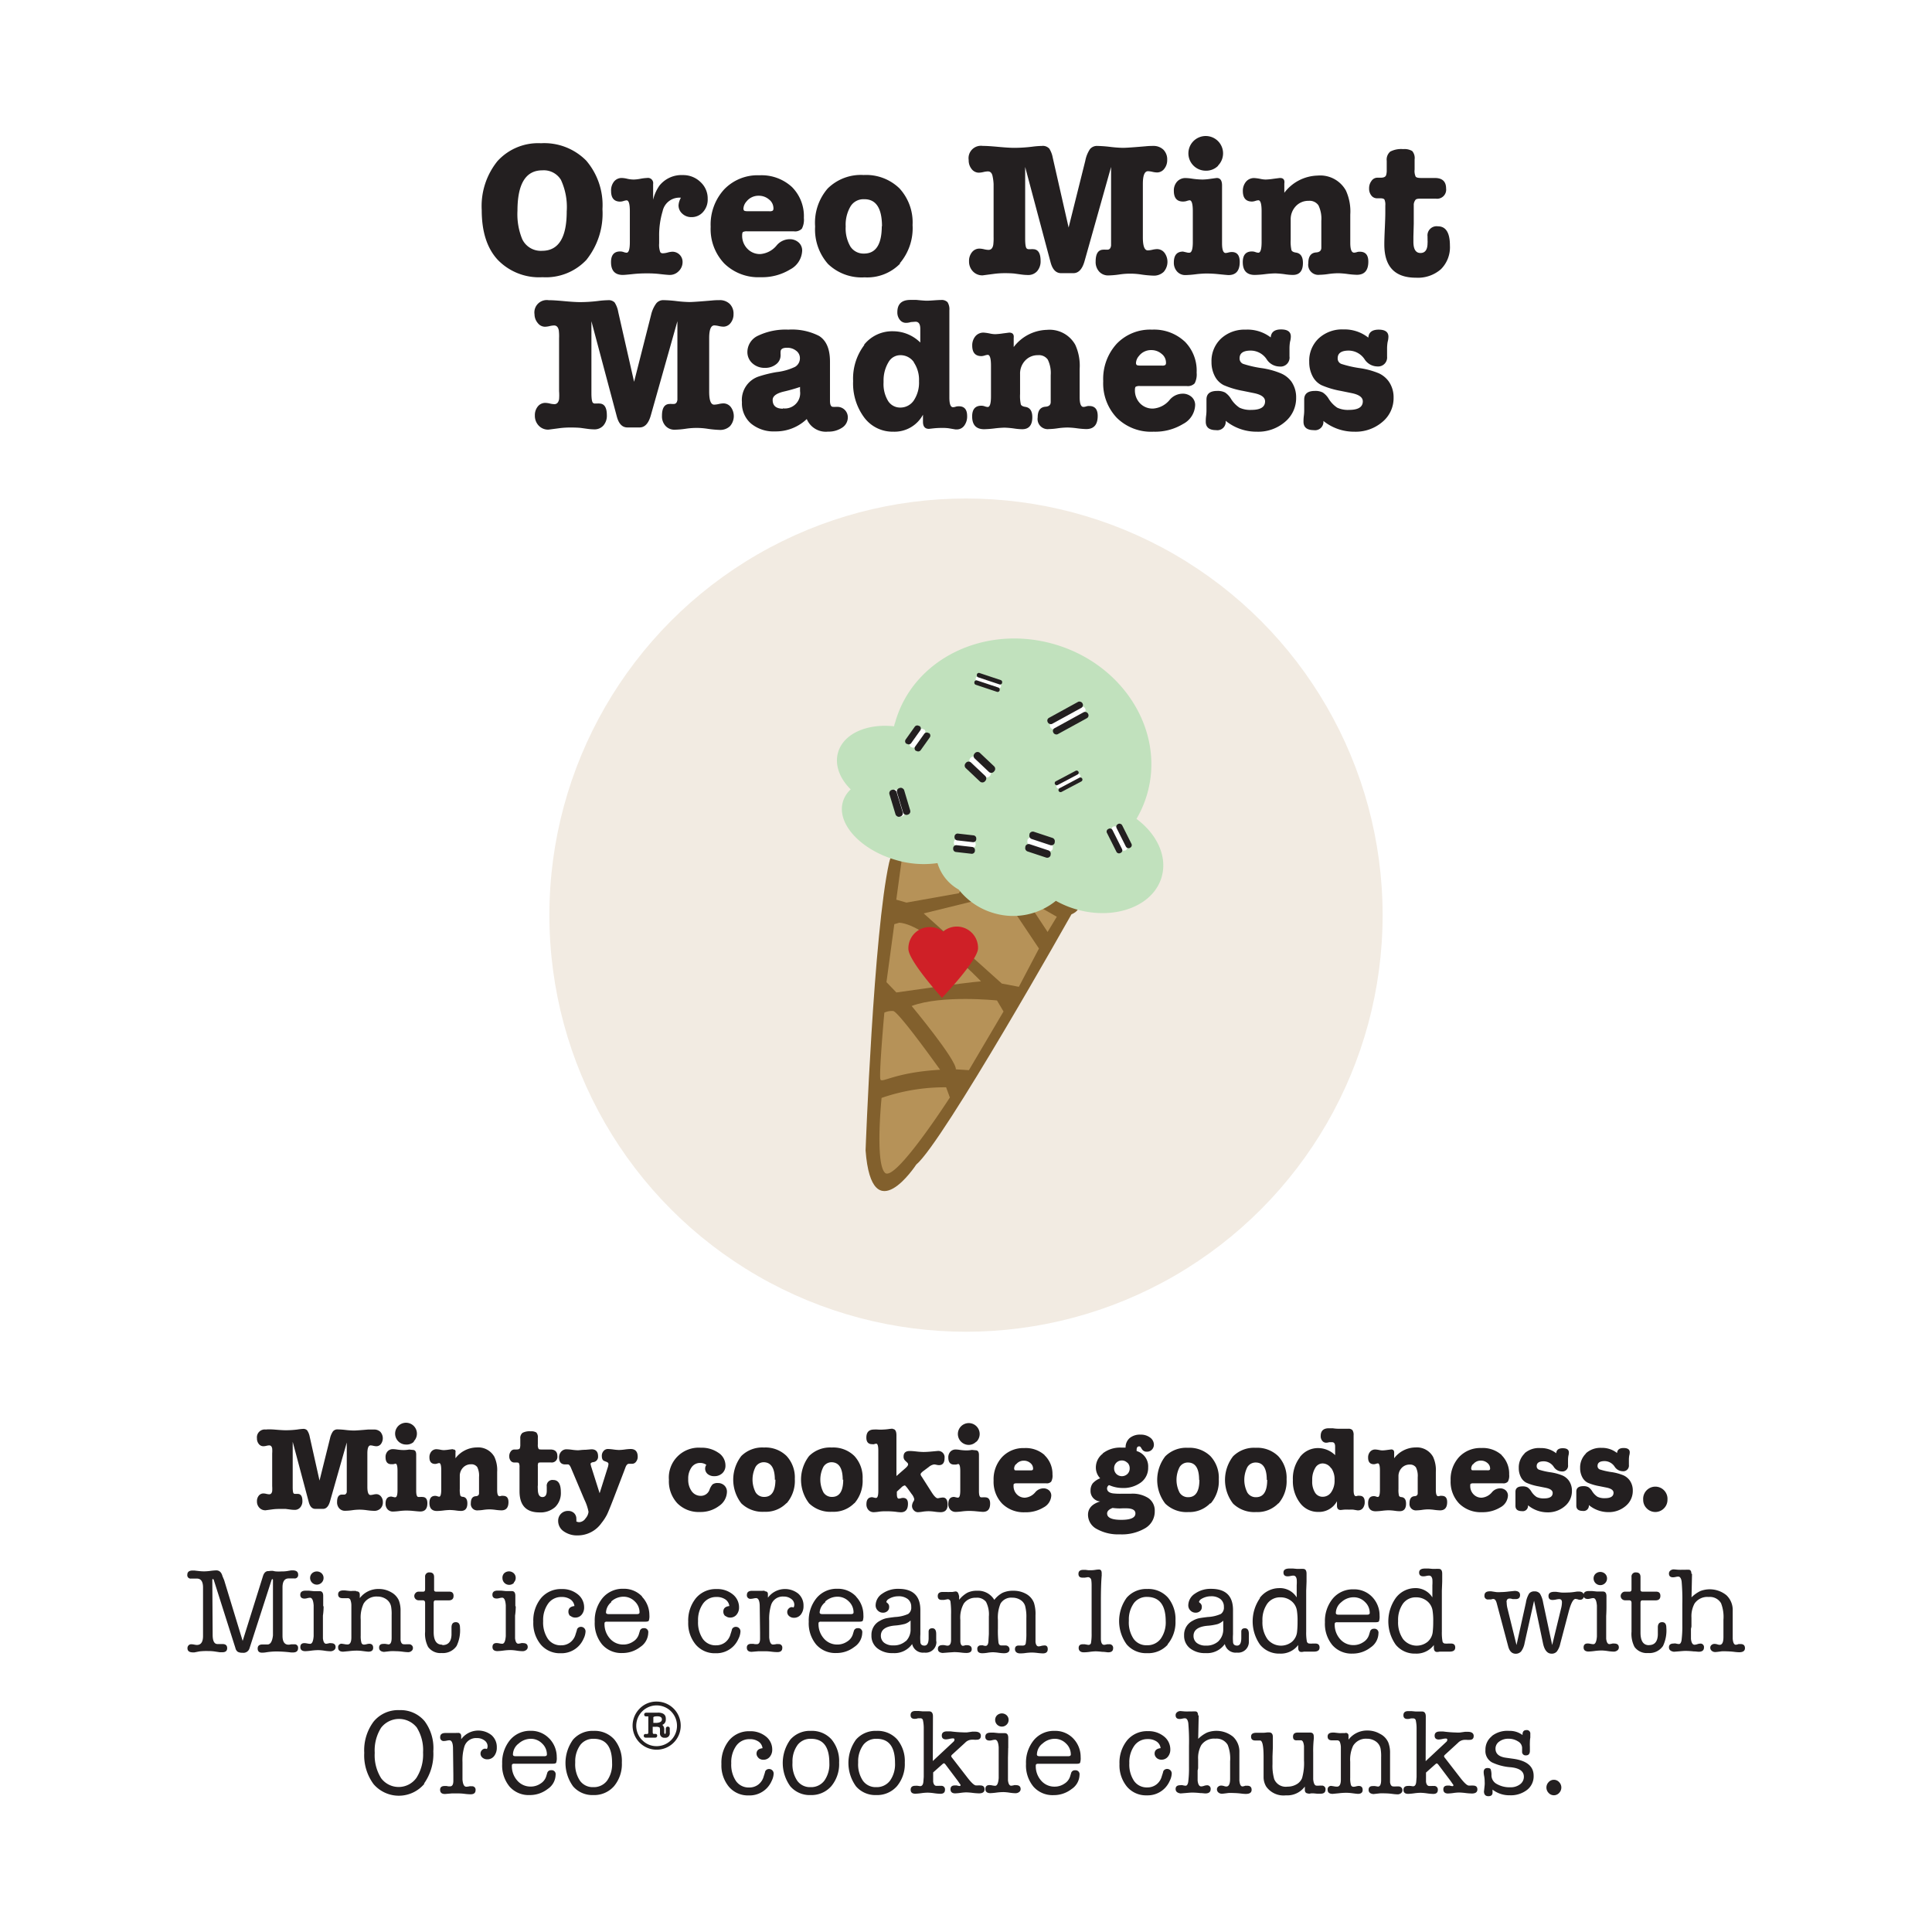 <svg xmlns="http://www.w3.org/2000/svg" viewBox="0 0 273 273"><defs><style>.cls-1{fill:#fff;}.cls-2{fill:#f2ebe2;}.cls-3{fill:#cf2027;}.cls-4{fill:#82602d;}.cls-5{fill:#b69258;}.cls-6{fill:#c1e1bd;}.cls-7{fill:#231f20;}</style></defs><title>oreo</title><g id="Layer_2" data-name="Layer 2"><g id="Layer_1-2" data-name="Layer 1"><rect class="cls-1" width="273" height="273"/><circle class="cls-2" cx="136.5" cy="129.31" r="58.87"/><path class="cls-3" d="M135.51,130.8a2.69,2.69,0,0,0-1.68.54,2.71,2.71,0,0,0-4.43,2c0,1.5,4.44,6.28,4.44,6.28s4.29-4.59,4.33-6.09A2.71,2.71,0,0,0,135.51,130.8Z"/><path class="cls-4" d="M151.4,129.2s-18.14,32.22-21.93,35.36c0,0-6.28,9.63-7.16-2,0,0,1.13-30.82,3.33-40.68S158.51,126.22,151.4,129.2Z"/><polygon class="cls-5" points="149.33 129.54 148.03 131.69 144.97 127.05 149.33 129.54"/><polygon class="cls-5" points="126.65 127.13 127.51 120.8 137.81 122.02 135.5 126.22 128.09 127.54 126.65 127.13"/><polygon class="cls-5" points="146.81 134.03 142 126.84 138.12 127.2 130.52 129.07 141.56 138.98 143.97 139.44 146.81 134.03"/><path class="cls-5" d="M138.62,138.67s-7.63-8-11.54-8.29l-.71.21-1.11,8.19,1.4,1.46S136.22,138.85,138.62,138.67Z"/><path class="cls-5" d="M141.8,142.93l-.92-1.56s-7.79-.82-12.06.78c0,0,6.29,7.55,6.25,8.95l1.84.12Z"/><path class="cls-5" d="M132.84,151.16s-5.88-8.26-6.64-8.3a2.49,2.49,0,0,0-1.24.23s-.81,9-.54,9.47S126.54,151.53,132.84,151.16Z"/><path class="cls-5" d="M134.22,155.08l-.53-1.44a27.31,27.31,0,0,0-9.12,1.5s-.94,9.24.49,10.59S134.22,155.08,134.22,155.08Z"/><path class="cls-6" d="M118.42,106.33c.76-2.66,4.09-4.12,7.93-3.7,0-.21.1-.41.16-.62,2.54-8.89,12.57-13.81,22.4-11s15.74,12.3,13.19,21.18a15.24,15.24,0,0,1-1.51,3.52c2.89,2.15,4.39,5.3,3.56,8.2-1.17,4.11-6.57,6.16-12.05,4.59a13.49,13.49,0,0,1-2.9-1.21,9.57,9.57,0,0,1-8.73,1.75,9.71,9.71,0,0,1-5-3.34,6.37,6.37,0,0,1-3-3.74,13.67,13.67,0,0,1-5.85-.43c-5-1.44-8.41-5.12-7.52-8.22a3.9,3.9,0,0,1,1.11-1.77C118.64,110,117.92,108.07,118.42,106.33Z"/><path class="cls-3" d="M131.38,131a3,3,0,0,1,1.88.64A3,3,0,0,1,138.2,134c0,1.68-5.09,7-5.09,7s-4.74-5.23-4.75-6.91A3,3,0,0,1,131.38,131Z"/><rect class="cls-1" x="126.34" y="111.52" width="1.05" height="3.94" rx="0.48" ry="0.48" transform="translate(-27.18 41.07) rotate(-16.64)"/><rect class="cls-7" x="127.16" y="111.27" width="1.05" height="3.94" rx="0.48" ry="0.48" transform="translate(-27.08 41.3) rotate(-16.64)"/><rect class="cls-7" x="125.44" y="111.79" width="1.05" height="3.94" rx="0.48" ry="0.48" transform="matrix(0.96, -0.29, 0.29, 0.96, -27.3, 40.82)"/><path class="cls-1" d="M129.4,105.47l1.28-1.8a.44.44,0,0,0-.1-.61l-.07,0a.44.44,0,0,0-.61.1l-1.28,1.8a.44.44,0,0,0,.1.61l.07,0A.44.44,0,0,0,129.4,105.47Z"/><path class="cls-7" d="M128.76,105l1.28-1.8a.44.44,0,0,0-.1-.61l-.07,0a.44.44,0,0,0-.61.1l-1.28,1.8a.44.44,0,0,0,.1.61l.07,0A.44.44,0,0,0,128.76,105Z"/><path class="cls-7" d="M130.1,106l1.28-1.8a.44.44,0,0,0-.1-.61l-.07,0a.44.44,0,0,0-.61.1l-1.28,1.8a.44.44,0,0,0,.1.61l.07,0A.44.44,0,0,0,130.1,106Z"/><path class="cls-1" d="M135.18,119.54l2.19.25a.44.44,0,0,0,.49-.39v-.08a.44.44,0,0,0-.39-.49l-2.19-.25a.44.44,0,0,0-.49.39V119A.44.44,0,0,0,135.18,119.54Z"/><path class="cls-7" d="M135.27,118.75l2.19.25a.44.44,0,0,0,.49-.39v-.08a.44.44,0,0,0-.39-.49l-2.19-.25a.44.44,0,0,0-.49.39v.08A.44.44,0,0,0,135.27,118.75Z"/><path class="cls-7" d="M135.08,120.39l2.19.25a.44.44,0,0,0,.49-.39v-.08a.44.44,0,0,0-.39-.49l-2.19-.25a.44.44,0,0,0-.49.39v.08A.44.44,0,0,0,135.08,120.39Z"/><rect class="cls-1" x="148.09" y="100.94" width="5.58" height="0.96" rx="0.44" ry="0.44" transform="translate(-30.19 85.12) rotate(-28.76)"/><rect class="cls-7" x="147.72" y="100.25" width="5.58" height="0.96" rx="0.44" ry="0.44" transform="translate(-29.9 84.84) rotate(-28.76)"/><rect class="cls-7" x="148.51" y="101.7" width="5.58" height="0.96" rx="0.44" ry="0.44" transform="translate(-30.5 85.38) rotate(-28.75)"/><path class="cls-1" d="M138.07,96.22l3,1a.3.3,0,0,0,.37-.19l0-.05a.3.3,0,0,0-.19-.37l-3-1a.3.3,0,0,0-.37.19l0,.05A.3.3,0,0,0,138.07,96.22Z"/><path class="cls-7" d="M138.23,95.71l3,1a.3.3,0,0,0,.37-.19l0-.05a.3.3,0,0,0-.19-.37l-3-1a.3.3,0,0,0-.37.19l0,.05A.3.3,0,0,0,138.23,95.71Z"/><path class="cls-7" d="M137.88,96.76l3,1a.3.3,0,0,0,.37-.19l0-.05a.3.3,0,0,0-.19-.37l-3-1a.3.3,0,0,0-.37.19l0,.05A.3.3,0,0,0,137.88,96.76Z"/><path class="cls-1" d="M137.12,107.82l2,1.89a.5.5,0,0,0,.7,0l.06-.07a.5.5,0,0,0,0-.7l-2-1.89a.5.5,0,0,0-.7,0l-.06.07A.5.5,0,0,0,137.12,107.82Z"/><path class="cls-7" d="M137.72,107.17l2,1.89a.49.49,0,0,0,.7,0l.06-.07a.5.5,0,0,0,0-.7l-2-1.89a.5.5,0,0,0-.7,0l-.06.07A.5.5,0,0,0,137.72,107.17Z"/><path class="cls-7" d="M136.46,108.53l2,1.89a.5.5,0,0,0,.7,0l.06-.07a.5.5,0,0,0,0-.7l-2-1.89a.5.5,0,0,0-.7,0l-.06.07A.5.5,0,0,0,136.46,108.53Z"/><path class="cls-1" d="M145.49,119.39l2.63.87a.49.49,0,0,0,.63-.31l0-.09a.5.5,0,0,0-.31-.62l-2.63-.87a.5.5,0,0,0-.62.31l0,.09A.5.5,0,0,0,145.49,119.39Z"/><path class="cls-7" d="M145.77,118.55l2.63.87a.5.5,0,0,0,.63-.31l0-.09a.5.5,0,0,0-.31-.62l-2.63-.87a.5.5,0,0,0-.62.31l0,.09A.5.5,0,0,0,145.77,118.55Z"/><path class="cls-7" d="M145.19,120.31l2.63.87a.5.5,0,0,0,.63-.31l0-.09a.5.5,0,0,0-.31-.62l-2.63-.87a.5.5,0,0,0-.62.31l0,.09A.5.5,0,0,0,145.19,120.31Z"/><path class="cls-1" d="M157.12,117.34l1.32,2.64a.4.4,0,0,0,.54.18l.07,0a.4.4,0,0,0,.18-.54l-1.32-2.64a.41.41,0,0,0-.54-.18l-.07,0A.41.41,0,0,0,157.12,117.34Z"/><rect class="cls-7" x="158.39" y="116.26" width="0.88" height="3.76" rx="0.4" ry="0.4" transform="translate(-36.1 83.67) rotate(-26.62)"/><path class="cls-7" d="M157.44,116.94h.07a.4.4,0,0,1,.4.4v3a.4.4,0,0,1-.4.4h-.07a.41.41,0,0,1-.41-.41v-2.95A.4.4,0,0,1,157.44,116.94Z" transform="translate(-36.54 83.11) rotate(-26.61)"/><path class="cls-1" d="M149.72,111.39l2.8-1.48a.3.3,0,0,0,.12-.4l0,0a.3.3,0,0,0-.4-.12l-2.8,1.48a.3.3,0,0,0-.12.4l0,0A.3.3,0,0,0,149.72,111.39Z"/><path class="cls-7" d="M149.47,110.92l2.8-1.48a.3.3,0,0,0,.12-.4l0,0a.3.3,0,0,0-.4-.12l-2.8,1.48a.3.3,0,0,0-.12.4l0,0A.3.3,0,0,0,149.47,110.92Z"/><path class="cls-7" d="M150,111.9l2.8-1.48a.3.3,0,0,0,.12-.4l0,0a.3.3,0,0,0-.4-.12l-2.8,1.48a.3.3,0,0,0-.12.4l0,0A.3.3,0,0,0,150,111.9Z"/><path class="cls-7" d="M200,28.26q.11-.19.67-.19h2.21a1.28,1.28,0,0,0,1.46-1.43q0-1.49-1.59-1.49h-1.94c-.42,0-.67-.06-.77-.19a1.91,1.91,0,0,1-.15-1V22.53a1.52,1.52,0,0,0-.34-1.19,2.17,2.17,0,0,0-1.28-.27,3.37,3.37,0,0,0-1.82.35,1.48,1.48,0,0,0-.5,1.3V24a2.31,2.31,0,0,1-.08.73q-.11.38-.76.38h-.51a1,1,0,0,0-.8.45,1.71,1.71,0,0,0-.34,1.07,1.53,1.53,0,0,0,.32,1,1,1,0,0,0,.84.39h.43q.46,0,.58.18a1.81,1.81,0,0,1,.12.85V30q0,.76-.07,2.27t-.07,2.27q0,4.7,4.46,4.7a4.94,4.94,0,0,0,3.54-1.2,4.37,4.37,0,0,0,1.27-3.33q0-2.73-1.7-2.73a1.29,1.29,0,0,0-1.46,1.46,2.24,2.24,0,0,0,0,.27V34a1.45,1.45,0,0,1,0,.32q0,1.43-1,1.43t-1-1.59q0,.16,0-.73l.05-1.81,0-1.67V28.85A1.24,1.24,0,0,1,200,28.26Zm-19.17-3.11-.86.11a9.31,9.31,0,0,1-1.11.11,3.58,3.58,0,0,1-.7-.08,6.39,6.39,0,0,0-.92-.13,1.48,1.48,0,0,0-1.17.51,2,2,0,0,0-.45,1.32q0,1.49,1.3,1.49a1.77,1.77,0,0,0,.47-.09,1.83,1.83,0,0,1,.42-.09q.46,0,.46,1.54V34.2q0,1.51-.46,1.51a1.39,1.39,0,0,1-.41-.09,1.47,1.47,0,0,0-.49-.09q-1.3,0-1.3,1.51,0,1.81,1.7,1.81a14.35,14.35,0,0,0,1.44-.11,14.31,14.31,0,0,1,1.44-.11,12.34,12.34,0,0,1,1.49.14,7.65,7.65,0,0,0,1,.08q1.43,0,1.43-1.7,0-1.32-1-1.46c-.34-.05-.55-.17-.62-.34a5.49,5.49,0,0,1-.11-1.47V31.06a2.68,2.68,0,0,1,.72-1.92,2.4,2.4,0,0,1,1.82-.76,1.51,1.51,0,0,1,1.38.63,4.34,4.34,0,0,1,.41,2.2V35q0,.62-.73.67-1.11.08-1.11,1.51a1.43,1.43,0,0,0,1.59,1.65,9.26,9.26,0,0,0,1.24-.11,10.23,10.23,0,0,1,1.43-.11,11.65,11.65,0,0,1,1.3.11,11.65,11.65,0,0,0,1.3.11q1.62,0,1.62-1.86,0-1.4-1.19-1.4a1.17,1.17,0,0,0-.41.05,1.54,1.54,0,0,1-.41.08q-.54,0-.54-1.38v-4a7.09,7.09,0,0,0-.62-3.4,4.15,4.15,0,0,0-4-2.11,6.09,6.09,0,0,0-4.7,2.43v-1.3Q181.6,25.15,180.87,25.15Zm-8.73-1.74a2.45,2.45,0,1,0-1.74.71A2.37,2.37,0,0,0,172.14,23.41Zm-1,1.85a8.41,8.41,0,0,1-1.19.11,11.27,11.27,0,0,1-1.51-.13,6.68,6.68,0,0,0-.86-.08,1.57,1.57,0,0,0-1.21.5,1.86,1.86,0,0,0-.46,1.31q0,1.51,1.3,1.51a2.23,2.23,0,0,0,.43-.05,2.61,2.61,0,0,1,.49-.13q.46,0,.46,1.54V34.2q0,1.51-.49,1.51l-.19,0-.7-.16q-1.3,0-1.3,1.54a1.82,1.82,0,0,0,.46,1.28,1.54,1.54,0,0,0,1.19.5,13.89,13.89,0,0,0,1.4-.11,14,14,0,0,1,1.43-.11,16.46,16.46,0,0,1,1.73.08q1.24.13,1.51.14,1.59,0,1.59-1.86,0-1.4-1.13-1.4a2.16,2.16,0,0,0-.47.07,2,2,0,0,1-.39.07q-.51,0-.51-1.38V26.2q0-1.05-.76-1.05Zm-22.9-4.32a1.18,1.18,0,0,0-.95-.32,12.32,12.32,0,0,0-1.4.11,21,21,0,0,1-2.54.16q-.76,0-2.27-.14t-2.16-.13a1.75,1.75,0,0,0-2,2,1.94,1.94,0,0,0,.42,1.27,1.29,1.29,0,0,0,1,.51,3.16,3.16,0,0,0,.66-.09,3.17,3.17,0,0,1,.63-.09q.54,0,.67.7A6.72,6.72,0,0,1,140.4,26v7.48a7.31,7.31,0,0,1-.05,1.13q-.13.7-.67.7a3.12,3.12,0,0,1-.63-.09,3.19,3.19,0,0,0-.63-.09,1.33,1.33,0,0,0-1.07.5,1.93,1.93,0,0,0-.42,1.28,2,2,0,0,0,.54,1.43,1.82,1.82,0,0,0,1.38.57l1.67-.22A12.08,12.08,0,0,1,142,38.6q.73,0,1.3.05l.95.13a7.36,7.36,0,0,0,1,.08,1.66,1.66,0,0,0,1.3-.54,2.1,2.1,0,0,0,.49-1.46q0-1.65-1.08-1.65a.84.84,0,0,0-.24,0h-.16l-.16,0a.42.42,0,0,1-.3-.08q-.24-.16-.24-1.43V23.59l3.59,13.47q.41,1.54,1.49,1.54h1.73q1.11,0,1.59-1.73L157,23.59V33.77c0,.43,0,.74,0,.92-.05.4-.23.59-.51.59l-.13,0h-.19a.84.84,0,0,0-.24,0q-1.11,0-1.11,1.67a2,2,0,0,0,.5,1.43,1.7,1.7,0,0,0,1.31.54,12.32,12.32,0,0,0,1.51-.13,10.14,10.14,0,0,1,3.13,0,15,15,0,0,0,1.73.16,2,2,0,0,0,1.43-.53,2.15,2.15,0,0,0,.11-2.71,1.33,1.33,0,0,0-1.05-.51,3.39,3.39,0,0,0-.65.09,3.31,3.31,0,0,1-.65.09q-.7,0-.7-1.84V26q0-1.81.73-1.81a3.36,3.36,0,0,1,.62.09,3.35,3.35,0,0,0,.67.09,1.29,1.29,0,0,0,1-.51,1.94,1.94,0,0,0,.42-1.27,1.92,1.92,0,0,0-.54-1.44,2,2,0,0,0-1.43-.53c-.23,0-.59,0-1.08.05q-2.56.22-3.21.22a17.92,17.92,0,0,1-1.84-.14,18.1,18.1,0,0,0-1.81-.13,1.27,1.27,0,0,0-1,.45,4.43,4.43,0,0,0-.66,1.63L151,32.15l-2.24-9.86A3.64,3.64,0,0,0,148.23,20.94Zm-23.6,11q0,3.89-2.51,3.89a2.2,2.2,0,0,1-1.93-1A5.1,5.1,0,0,1,119.5,32a5.11,5.11,0,0,1,.69-2.85,2.14,2.14,0,0,1,1.88-1Q124.63,28.1,124.63,32Zm2.55,5.26a7.65,7.65,0,0,0,1.8-5.4,7.1,7.1,0,0,0-1.85-5.18,6.76,6.76,0,0,0-5.06-1.89,6.67,6.67,0,0,0-5.08,1.9A7.39,7.39,0,0,0,115.18,32,7.35,7.35,0,0,0,117,37.3a6.85,6.85,0,0,0,5.17,1.89A6.48,6.48,0,0,0,127.19,37.25ZM105.46,28.5a2.15,2.15,0,0,1,1.75-.84,2.19,2.19,0,0,1,1.46.53,1.57,1.57,0,0,1,.62,1.23.47.47,0,0,1-.09.34.81.81,0,0,1-.5.09h-3q-.49,0-.57-.11a.43.43,0,0,1-.08-.27A1.63,1.63,0,0,1,105.46,28.5Zm6.44-2.08a6.33,6.33,0,0,0-4.58-1.65,6.54,6.54,0,0,0-5,2,7.36,7.36,0,0,0-1.9,5.28,7.06,7.06,0,0,0,1.92,5.18,6.88,6.88,0,0,0,5.13,1.94,7.59,7.59,0,0,0,4.17-1.09,3.14,3.14,0,0,0,1.71-2.66,1.51,1.51,0,0,0-.5-1.16,1.86,1.86,0,0,0-1.31-.46,2.41,2.41,0,0,0-1.78.86,3.33,3.33,0,0,1-2.32,1.24,2.44,2.44,0,0,1-1.84-.76,2.61,2.61,0,0,1-.73-1.89q0-.38.12-.47a1.19,1.19,0,0,1,.61-.09h6.59a1.34,1.34,0,0,0,1.12-.38,2.74,2.74,0,0,0,.28-1.51A5.82,5.82,0,0,0,111.9,26.42ZM91.42,25.15a5.93,5.93,0,0,0-.92.11,6,6,0,0,1-.95.11,4.22,4.22,0,0,1-.92-.11,3.73,3.73,0,0,0-.76-.11,1.38,1.38,0,0,0-1.11.51A2,2,0,0,0,86.35,27q0,1.49,1.3,1.49a1.77,1.77,0,0,0,.47-.09,1.83,1.83,0,0,1,.42-.09q.46,0,.46,1.54V34.2q0,1.51-.46,1.51a1.39,1.39,0,0,1-.41-.09,1.47,1.47,0,0,0-.49-.09q-1.3,0-1.3,1.51,0,1.81,1.67,1.81.3,0,1.59-.14a17.89,17.89,0,0,1,1.81-.08,14.77,14.77,0,0,1,1.7.08q1.11.13,1.51.14a1.74,1.74,0,0,0,1.28-.53A1.78,1.78,0,0,0,96.45,37,1.43,1.43,0,0,0,95,35.57a2.94,2.94,0,0,0-.65.11,3,3,0,0,1-.67.11.42.42,0,0,1-.38-.16,2.92,2.92,0,0,1-.16-1.24v-1a11.75,11.75,0,0,1,.49-3.54,2.41,2.41,0,0,1,2.43-1.92h.16A2.53,2.53,0,0,0,95.88,29a1.55,1.55,0,0,0,.53,1.19,1.82,1.82,0,0,0,1.28.49,2.12,2.12,0,0,0,1.65-.72A2.61,2.61,0,0,0,100,28.1a3.13,3.13,0,0,0-1-2.36,3.5,3.5,0,0,0-2.5-1,4,4,0,0,0-3.32,1.49,5.8,5.8,0,0,0-.89,2V26A.74.74,0,0,0,91.42,25.15Zm-12.16.26a9.14,9.14,0,0,1,.82,4.47q0,5.56-3.48,5.56a2.9,2.9,0,0,1-2.81-1.65,9.28,9.28,0,0,1-.67-4q0-5.72,3.51-5.72A2.83,2.83,0,0,1,79.26,25.41Zm3.64,11.26a10.46,10.46,0,0,0,2.23-7.11,9.67,9.67,0,0,0-2.29-6.86,8.33,8.33,0,0,0-6.4-2.46,7.77,7.77,0,0,0-6.14,2.52,10.11,10.11,0,0,0-2.23,6.93q0,4.56,2.24,7a8.11,8.11,0,0,0,6.35,2.48A7.86,7.86,0,0,0,82.91,36.67Z"/><path class="cls-7" d="M186.3,47.85A4.34,4.34,0,0,0,185,51.14a4.28,4.28,0,0,0,.46,2,2.89,2.89,0,0,0,1.26,1.28,12.11,12.11,0,0,0,2.71.81l1.57.32q1.57.32,1.57,1.16,0,1.21-1.94,1.21a3.57,3.57,0,0,1-1.67-.31,4.07,4.07,0,0,1-1.24-1.31,2.78,2.78,0,0,0-.81-.84,2.28,2.28,0,0,0-1.11-.22q-1.51,0-1.51,1.21,0,.24,0,.73t0,.73c0,.18,0,.46-.05.84s-.05.66-.05.84q0,1.19,1.46,1.19A1.18,1.18,0,0,0,187,59.48,6.87,6.87,0,0,0,191.34,61a5.8,5.8,0,0,0,4-1.38,4.36,4.36,0,0,0,1.58-3.43,3.88,3.88,0,0,0-.67-2.27,3.57,3.57,0,0,0-1.39-1.16,11.18,11.18,0,0,0-2.63-.73,15.62,15.62,0,0,1-2.7-.61.81.81,0,0,1-.51-.8q0-1.08,1.57-1.08a2.71,2.71,0,0,1,2.24,1.24,2.18,2.18,0,0,0,1.78,1A1.27,1.27,0,0,0,196,50.39v-.73c0-.23,0-.38,0-.43a5.64,5.64,0,0,1,.08-.92,2.84,2.84,0,0,0,.11-.73q0-1-1.38-1t-1.46,1.13a5.4,5.4,0,0,0-3.51-1.16A4.87,4.87,0,0,0,186.3,47.85Zm-13.77,0a4.34,4.34,0,0,0-1.34,3.29,4.28,4.28,0,0,0,.46,2,2.89,2.89,0,0,0,1.26,1.28,12.11,12.11,0,0,0,2.71.81l1.57.32q1.57.32,1.57,1.16,0,1.21-1.94,1.21a3.57,3.57,0,0,1-1.67-.31,4.07,4.07,0,0,1-1.24-1.31,2.78,2.78,0,0,0-.81-.84,2.28,2.28,0,0,0-1.11-.22q-1.51,0-1.51,1.21,0,.24,0,.73t0,.73c0,.18,0,.46-.05.84s-.05.66-.05.84q0,1.19,1.46,1.19a1.18,1.18,0,0,0,1.35-1.32A6.87,6.87,0,0,0,177.57,61a5.8,5.8,0,0,0,4-1.38,4.36,4.36,0,0,0,1.58-3.43,3.88,3.88,0,0,0-.67-2.27A3.57,3.57,0,0,0,181,52.76a11.18,11.18,0,0,0-2.63-.73,15.62,15.62,0,0,1-2.7-.61.81.81,0,0,1-.51-.8q0-1.08,1.57-1.08A2.71,2.71,0,0,1,179,50.79a2.18,2.18,0,0,0,1.78,1,1.27,1.27,0,0,0,1.43-1.43v-.73c0-.23,0-.38,0-.43a5.64,5.64,0,0,1,.08-.92,2.84,2.84,0,0,0,.11-.73q0-1-1.38-1t-1.46,1.13A5.4,5.4,0,0,0,176,46.58,4.87,4.87,0,0,0,172.53,47.85Zm-11.6,2.46a2.15,2.15,0,0,1,1.75-.84,2.19,2.19,0,0,1,1.46.53,1.57,1.57,0,0,1,.62,1.23.47.47,0,0,1-.09.34.81.81,0,0,1-.5.09h-3q-.49,0-.57-.11a.43.43,0,0,1-.08-.27A1.63,1.63,0,0,1,160.94,50.3Zm6.44-2.08a6.33,6.33,0,0,0-4.58-1.65,6.54,6.54,0,0,0-5,2,7.36,7.36,0,0,0-1.9,5.28,7.06,7.06,0,0,0,1.92,5.18A6.88,6.88,0,0,0,163,61a7.59,7.59,0,0,0,4.17-1.09,3.14,3.14,0,0,0,1.71-2.66,1.51,1.51,0,0,0-.5-1.16,1.86,1.86,0,0,0-1.31-.46,2.41,2.41,0,0,0-1.78.86,3.33,3.33,0,0,1-2.32,1.24A2.44,2.44,0,0,1,161.1,57a2.61,2.61,0,0,1-.73-1.89q0-.38.12-.47a1.19,1.19,0,0,1,.61-.09h6.59a1.34,1.34,0,0,0,1.12-.38,2.74,2.74,0,0,0,.28-1.51A5.82,5.82,0,0,0,167.38,48.23ZM142.6,47l-.86.11a9.31,9.31,0,0,1-1.11.11,3.58,3.58,0,0,1-.7-.08A6.39,6.39,0,0,0,139,47a1.48,1.48,0,0,0-1.17.51,2,2,0,0,0-.45,1.32q0,1.49,1.3,1.49a1.77,1.77,0,0,0,.47-.09,1.83,1.83,0,0,1,.42-.09q.46,0,.46,1.54V56q0,1.51-.46,1.51a1.39,1.39,0,0,1-.41-.09,1.47,1.47,0,0,0-.49-.09q-1.3,0-1.3,1.51,0,1.81,1.7,1.81a14.35,14.35,0,0,0,1.44-.11,14.31,14.31,0,0,1,1.44-.11,12.34,12.34,0,0,1,1.49.14,7.65,7.65,0,0,0,1,.08q1.43,0,1.43-1.7,0-1.32-1-1.46c-.34-.05-.55-.17-.62-.34a5.49,5.49,0,0,1-.11-1.47V52.87a2.68,2.68,0,0,1,.72-1.92,2.4,2.4,0,0,1,1.82-.76,1.51,1.51,0,0,1,1.38.63,4.34,4.34,0,0,1,.41,2.2v3.78q0,.62-.73.67-1.11.08-1.11,1.51a1.43,1.43,0,0,0,1.59,1.65,9.26,9.26,0,0,0,1.24-.11,10.23,10.23,0,0,1,1.43-.11,11.65,11.65,0,0,1,1.3.11,11.65,11.65,0,0,0,1.3.11q1.62,0,1.62-1.86,0-1.4-1.19-1.4a1.17,1.17,0,0,0-.41.05,1.54,1.54,0,0,1-.41.08q-.54,0-.54-1.38v-4a7.09,7.09,0,0,0-.62-3.4,4.15,4.15,0,0,0-4-2.11,6.09,6.09,0,0,0-4.7,2.43v-1.3Q143.33,47,142.6,47Zm-13.47,4.21a4.39,4.39,0,0,1,.73,2.65,4.55,4.55,0,0,1-.74,2.73,2.28,2.28,0,0,1-1.93,1,2,2,0,0,1-1.71-.95,4.6,4.6,0,0,1-.63-2.59v-.35a5,5,0,0,1,.72-2.56,1.9,1.9,0,0,1,1.63-.95A2.29,2.29,0,0,1,129.13,51.17Zm-7-2.46a7.84,7.84,0,0,0-1.58,5.1A8.06,8.06,0,0,0,122.12,59a5,5,0,0,0,4.09,2,4.57,4.57,0,0,0,4.21-2.4v1q0,1,.84,1l.73-.08a10.19,10.19,0,0,1,1.16-.05,5.91,5.91,0,0,1,.92.05l.94.16h.16a1.29,1.29,0,0,0,1.08-.53,2.17,2.17,0,0,0,.41-1.36q0-1.38-1.16-1.38a1.43,1.43,0,0,0-.43.05,1.31,1.31,0,0,1-.41.08q-.51,0-.51-1.38V43.85a1.87,1.87,0,0,0-.26-1.15,1.16,1.16,0,0,0-.93-.31q-.32,0-1,.05t-1,.05q-.38,0-1.46-.11-.27,0-.86,0-1.84,0-1.84,1.73a1.65,1.65,0,0,0,.35,1.08,1.08,1.08,0,0,0,.86.43,2.37,2.37,0,0,0,.7-.11l.65-.05q.68,0,.68,1v1.94a5.47,5.47,0,0,0-3.78-1.59A5.08,5.08,0,0,0,122.1,48.71Zm-11.49,9q-1.46,0-1.46-1.24,0-.78,1.49-1.16a24.12,24.12,0,0,0,2.38-.67v.59A2.16,2.16,0,0,1,110.61,57.7ZM119,60.43a1.72,1.72,0,0,0,.8-1.46,1.47,1.47,0,0,0-1.49-1.48l-.19,0a2.78,2.78,0,0,1-.41,0q-.43,0-.43-.86V51.09q0-2.65-1.54-3.62a8.39,8.39,0,0,0-4.35-.89,9,9,0,0,0-4.24.84,2.55,2.55,0,0,0-1.54,2.29,2.11,2.11,0,0,0,.7,1.62,2.53,2.53,0,0,0,1.78.65,2.43,2.43,0,0,0,1.58-.51,1.57,1.57,0,0,0,.63-1.27v-.11a2.59,2.59,0,0,1,0-.38q0-.57.89-.57a2,2,0,0,1,1.31.42,1.28,1.28,0,0,1,.53,1,1.4,1.4,0,0,1-.69,1.28,8.24,8.24,0,0,1-2.61.74,17.27,17.27,0,0,0-2.43.59,3.49,3.49,0,0,0-2.46,3.67,3.78,3.78,0,0,0,1.27,3,5,5,0,0,0,3.4,1.12A6.31,6.31,0,0,0,114,59.21a2.91,2.91,0,0,0,3,1.78A3.44,3.44,0,0,0,119,60.43ZM86.85,42.74a1.18,1.18,0,0,0-.95-.32,12.32,12.32,0,0,0-1.4.11,21,21,0,0,1-2.54.16q-.76,0-2.27-.14t-2.16-.13a1.75,1.75,0,0,0-2,2A1.94,1.94,0,0,0,76,45.66a1.29,1.29,0,0,0,1,.51,3.16,3.16,0,0,0,.66-.09,3.17,3.17,0,0,1,.63-.09q.54,0,.67.7A6.72,6.72,0,0,1,79,47.79v7.48A7.31,7.31,0,0,1,79,56.41q-.13.7-.67.7a3.12,3.12,0,0,1-.63-.09,3.19,3.19,0,0,0-.63-.09,1.33,1.33,0,0,0-1.07.5,1.93,1.93,0,0,0-.42,1.28,2,2,0,0,0,.54,1.43,1.82,1.82,0,0,0,1.38.57l1.67-.22a12.08,12.08,0,0,1,1.54-.08q.73,0,1.3.05l.95.13a7.36,7.36,0,0,0,1,.08,1.66,1.66,0,0,0,1.3-.54,2.1,2.1,0,0,0,.49-1.46q0-1.65-1.08-1.65a.84.84,0,0,0-.24,0h-.16l-.16,0a.42.42,0,0,1-.3-.08q-.24-.16-.24-1.43V45.39l3.59,13.47q.41,1.54,1.49,1.54h1.73q1.11,0,1.59-1.73l3.75-13.28V55.57c0,.43,0,.74,0,.92-.05.4-.23.59-.51.59l-.13,0h-.19a.84.84,0,0,0-.24,0q-1.11,0-1.11,1.67a2,2,0,0,0,.5,1.43,1.7,1.7,0,0,0,1.31.54,12.32,12.32,0,0,0,1.51-.13,10.14,10.14,0,0,1,3.13,0,15,15,0,0,0,1.73.16,2,2,0,0,0,1.43-.53,2.15,2.15,0,0,0,.11-2.71,1.33,1.33,0,0,0-1.05-.51,3.39,3.39,0,0,0-.65.09,3.31,3.31,0,0,1-.65.09q-.7,0-.7-1.84V47.79q0-1.81.73-1.81a3.36,3.36,0,0,1,.62.09,3.35,3.35,0,0,0,.67.09,1.29,1.29,0,0,0,1-.51,1.94,1.94,0,0,0,.42-1.27,1.92,1.92,0,0,0-.54-1.44,2,2,0,0,0-1.43-.53c-.23,0-.59,0-1.08.05q-2.56.22-3.21.22a17.92,17.92,0,0,1-1.84-.14,18.1,18.1,0,0,0-1.81-.13,1.27,1.27,0,0,0-1,.45A4.43,4.43,0,0,0,92,44.5L89.6,53.95l-2.24-9.86A3.64,3.64,0,0,0,86.85,42.74Z"/><path class="cls-7" d="M235.12,213.14a1.68,1.68,0,0,0,.5-1.22,1.72,1.72,0,1,0-3.43,0,1.68,1.68,0,0,0,.5,1.22,1.7,1.7,0,0,0,2.43,0Zm-11-7.77a2.73,2.73,0,0,0-.84,2.07,2.7,2.7,0,0,0,.29,1.27,1.81,1.81,0,0,0,.79.81A7.61,7.61,0,0,0,226,210l1,.2q1,.2,1,.73,0,.77-1.22.77a2.25,2.25,0,0,1-1.05-.2,2.56,2.56,0,0,1-.78-.83,1.76,1.76,0,0,0-.51-.53,1.43,1.43,0,0,0-.7-.14q-1,0-1,.77c0,.1,0,.25,0,.46s0,.36,0,.46,0,.29,0,.53,0,.41,0,.53q0,.75.92.75a.74.74,0,0,0,.85-.83,4.32,4.32,0,0,0,2.72,1,3.65,3.65,0,0,0,2.49-.87,2.75,2.75,0,0,0,1-2.16,2.44,2.44,0,0,0-.42-1.43,2.25,2.25,0,0,0-.88-.73,7.06,7.06,0,0,0-1.66-.46,9.83,9.83,0,0,1-1.7-.38.51.51,0,0,1-.32-.5q0-.68,1-.68a1.71,1.71,0,0,1,1.41.78,1.38,1.38,0,0,0,1.12.65.8.8,0,0,0,.9-.9v-.46q0-.22,0-.27a3.62,3.62,0,0,1,.05-.58,1.78,1.78,0,0,0,.07-.46q0-.61-.87-.61t-.92.71a3.39,3.39,0,0,0-2.21-.73A3.07,3.07,0,0,0,224.08,205.37Zm-8.67,0a2.73,2.73,0,0,0-.84,2.07,2.7,2.7,0,0,0,.29,1.27,1.81,1.81,0,0,0,.79.81,7.61,7.61,0,0,0,1.71.51l1,.2q1,.2,1,.73,0,.77-1.22.77a2.25,2.25,0,0,1-1.05-.2,2.56,2.56,0,0,1-.78-.83,1.76,1.76,0,0,0-.51-.53,1.43,1.43,0,0,0-.7-.14q-1,0-1,.77c0,.1,0,.25,0,.46s0,.36,0,.46,0,.29,0,.53,0,.41,0,.53q0,.75.92.75a.74.74,0,0,0,.85-.83,4.32,4.32,0,0,0,2.72,1,3.65,3.65,0,0,0,2.49-.87,2.75,2.75,0,0,0,1-2.16,2.44,2.44,0,0,0-.42-1.43,2.25,2.25,0,0,0-.88-.73,7.06,7.06,0,0,0-1.66-.46,9.83,9.83,0,0,1-1.7-.38.51.51,0,0,1-.32-.5q0-.68,1-.68a1.71,1.71,0,0,1,1.41.78,1.38,1.38,0,0,0,1.12.65.8.8,0,0,0,.9-.9v-.46q0-.22,0-.27a3.62,3.62,0,0,1,.05-.58,1.78,1.78,0,0,0,.07-.46q0-.61-.87-.61t-.92.71a3.39,3.39,0,0,0-2.21-.73A3.07,3.07,0,0,0,215.41,205.37Zm-7.3,1.55a1.35,1.35,0,0,1,1.1-.53,1.38,1.38,0,0,1,.92.33,1,1,0,0,1,.39.77.3.3,0,0,1-.06.21.51.51,0,0,1-.31.06h-1.9c-.2,0-.32,0-.36-.07l-.05-.17A1,1,0,0,1,208.11,206.92Zm4.05-1.31a4,4,0,0,0-2.88-1,4.12,4.12,0,0,0-3.14,1.27,4.64,4.64,0,0,0-1.2,3.32,4.45,4.45,0,0,0,1.21,3.26,4.33,4.33,0,0,0,3.23,1.22A4.79,4.79,0,0,0,212,213a2,2,0,0,0,1.08-1.67,1,1,0,0,0-.31-.73,1.17,1.17,0,0,0-.82-.29,1.52,1.52,0,0,0-1.12.54,2.1,2.1,0,0,1-1.46.78,1.54,1.54,0,0,1-1.16-.48,1.65,1.65,0,0,1-.46-1.19c0-.16,0-.26.08-.3a.74.74,0,0,1,.38-.06h4.15a.84.84,0,0,0,.71-.24,1.73,1.73,0,0,0,.18-1A3.66,3.66,0,0,0,212.17,205.61Zm-15.6-.8-.54.07a5.84,5.84,0,0,1-.7.07,2.29,2.29,0,0,1-.44-.05,4,4,0,0,0-.58-.08.93.93,0,0,0-.74.32,1.22,1.22,0,0,0-.28.83q0,.93.82.93a1.11,1.11,0,0,0,.3-.06,1.19,1.19,0,0,1,.26-.06q.29,0,.29,1v2.75c0,.64-.1,1-.29,1a.85.85,0,0,1-.25-.06,1,1,0,0,0-.31-.06q-.82,0-.82,1,0,1.14,1.07,1.14a9,9,0,0,0,.91-.07,9,9,0,0,1,.91-.07,7.74,7.74,0,0,1,.94.08,4.77,4.77,0,0,0,.63.05q.9,0,.9-1.07,0-.83-.61-.92c-.22,0-.35-.1-.39-.21a3.43,3.43,0,0,1-.07-.93v-1.77a1.69,1.69,0,0,1,.45-1.21,1.51,1.51,0,0,1,1.15-.48,1,1,0,0,1,.87.4,2.73,2.73,0,0,1,.25,1.39V211c0,.26-.15.4-.46.42q-.7.05-.7,1a.9.9,0,0,0,1,1,5.82,5.82,0,0,0,.78-.07,6.45,6.45,0,0,1,.9-.07,7.36,7.36,0,0,1,.82.07,7.31,7.31,0,0,0,.82.07q1,0,1-1.17,0-.88-.75-.88a.72.72,0,0,0-.25,0,1,1,0,0,1-.26.05q-.34,0-.34-.87V208a4.46,4.46,0,0,0-.39-2.14,2.62,2.62,0,0,0-2.5-1.33,3.83,3.83,0,0,0-3,1.53v-.82Q197,204.81,196.57,204.81Zm-8.48,2.65a2.76,2.76,0,0,1,.46,1.67,2.86,2.86,0,0,1-.47,1.72,1.44,1.44,0,0,1-1.21.65,1.24,1.24,0,0,1-1.08-.59,2.9,2.9,0,0,1-.4-1.63V209a3.15,3.15,0,0,1,.45-1.61,1.2,1.2,0,0,1,1-.6A1.44,1.44,0,0,1,188.08,207.46Zm-4.43-1.55a4.94,4.94,0,0,0-1,3.21,5.07,5.07,0,0,0,1,3.24,3.14,3.14,0,0,0,2.58,1.28,2.88,2.88,0,0,0,2.65-1.51v.63c0,.41.18.61.53.61l.46-.05a6.51,6.51,0,0,1,.73,0,3.77,3.77,0,0,1,.58,0l.59.1h.1a.82.82,0,0,0,.68-.33,1.37,1.37,0,0,0,.25-.86q0-.87-.73-.87a.89.89,0,0,0-.27,0,.84.84,0,0,1-.25.05q-.32,0-.32-.87v-7.73a1.18,1.18,0,0,0-.16-.72.73.73,0,0,0-.59-.2l-.63,0-.65,0c-.16,0-.46,0-.92-.07l-.54,0q-1.16,0-1.16,1.09a1,1,0,0,0,.22.68.67.67,0,0,0,.54.27,1.51,1.51,0,0,0,.44-.07l.41,0c.28,0,.43.2.43.61v1.22a3.44,3.44,0,0,0-2.38-1A3.2,3.2,0,0,0,183.66,205.92Zm-4.63,3.2q0,2.45-1.58,2.45a1.38,1.38,0,0,1-1.22-.65,3.94,3.94,0,0,1,0-3.6,1.35,1.35,0,0,1,1.18-.65Q179,206.67,179,209.11Zm1.61,3.32a4.82,4.82,0,0,0,1.13-3.4,4.46,4.46,0,0,0-1.17-3.26,4.25,4.25,0,0,0-3.19-1.19,4.2,4.2,0,0,0-3.2,1.2,5.47,5.47,0,0,0,0,6.69,4.31,4.31,0,0,0,3.26,1.19A4.08,4.08,0,0,0,180.63,212.43Zm-11.19-3.32q0,2.45-1.58,2.45a1.38,1.38,0,0,1-1.22-.65,3.94,3.94,0,0,1,0-3.6,1.35,1.35,0,0,1,1.18-.65Q169.44,206.67,169.44,209.11Zm1.61,3.32a4.82,4.82,0,0,0,1.13-3.4,4.46,4.46,0,0,0-1.17-3.26,4.25,4.25,0,0,0-3.19-1.19,4.2,4.2,0,0,0-3.2,1.2,5.47,5.47,0,0,0,0,6.69,4.31,4.31,0,0,0,3.26,1.19A4.08,4.08,0,0,0,171,212.43Zm-12.44.7.46,0q1.33,0,1.33.73,0,.9-2,.9t-2-.9q0-.48.77-.78a9.59,9.59,0,0,0,1,.07Zm.67-6.44a1.1,1.1,0,0,1,.31.8,1.08,1.08,0,0,1-.31.78,1.13,1.13,0,0,1-1.58,0,1.1,1.1,0,0,1-.31-.8,1.08,1.08,0,0,1,1.1-1.1A1.06,1.06,0,0,1,159.28,206.68Zm-3.47-1.3a2.45,2.45,0,0,0-1,2,2.19,2.19,0,0,0,.61,1.5,2.77,2.77,0,0,0-1.06.72,1.66,1.66,0,0,0-.3,1,1.47,1.47,0,0,0,1.36,1.55q-1.72.53-1.72,1.89a2.28,2.28,0,0,0,1.23,2,6.21,6.21,0,0,0,3.27.76,6.47,6.47,0,0,0,3.6-.88,2.72,2.72,0,0,0,1.33-2.39,2.14,2.14,0,0,0-.88-1.84,4.14,4.14,0,0,0-2.52-.63l-1.09,0h-.19a8.87,8.87,0,0,1-1.24-.05q-.82-.13-.82-.71a.57.57,0,0,1,.25-.44l.08,0a4.68,4.68,0,0,0,1.82.39,4.17,4.17,0,0,0,2.66-.8,2.56,2.56,0,0,0,1-2.11,2.25,2.25,0,0,0-1.63-2.31l0-.17q0-.49.36-.49a.24.24,0,0,1,.22.12l.17.27a.76.76,0,0,0,.7.36.94.94,0,0,0,.71-.29,1,1,0,0,0,.28-.71,1.25,1.25,0,0,0-.54-1,2.14,2.14,0,0,0-1.33-.41,2.29,2.29,0,0,0-1.55.48,1.74,1.74,0,0,0-.58,1.35l-.65,0A4,4,0,0,0,155.81,205.38Zm-12.28,1.54a1.35,1.35,0,0,1,1.1-.53,1.38,1.38,0,0,1,.92.33,1,1,0,0,1,.39.77.3.3,0,0,1-.06.21.51.51,0,0,1-.31.06h-1.9c-.2,0-.32,0-.36-.07l-.05-.17A1,1,0,0,1,143.53,206.92Zm4.05-1.31a4,4,0,0,0-2.88-1,4.12,4.12,0,0,0-3.14,1.27,4.64,4.64,0,0,0-1.2,3.32,4.45,4.45,0,0,0,1.21,3.26,4.33,4.33,0,0,0,3.23,1.22,4.79,4.79,0,0,0,2.63-.69,2,2,0,0,0,1.08-1.67,1,1,0,0,0-.31-.73,1.17,1.17,0,0,0-.82-.29,1.52,1.52,0,0,0-1.12.54,2.1,2.1,0,0,1-1.46.78,1.54,1.54,0,0,1-1.16-.48,1.65,1.65,0,0,1-.46-1.19c0-.16,0-.26.08-.3a.74.74,0,0,1,.38-.06h4.15a.84.84,0,0,0,.71-.24,1.73,1.73,0,0,0,.18-1A3.66,3.66,0,0,0,147.58,205.61Zm-9.64-1.9a1.54,1.54,0,1,0-1.1.45A1.49,1.49,0,0,0,137.94,203.72Zm-.64,1.16a5.25,5.25,0,0,1-.75.07,7.08,7.08,0,0,1-1-.08,4.12,4.12,0,0,0-.54-.05,1,1,0,0,0-.76.31,1.17,1.17,0,0,0-.29.82q0,1,.82,1l.27,0,.31-.08q.29,0,.29,1v2.75c0,.64-.1,1-.31,1l-.12,0-.44-.1q-.82,0-.82,1a1.15,1.15,0,0,0,.29.81,1,1,0,0,0,.75.31,8.75,8.75,0,0,0,.88-.07,8.78,8.78,0,0,1,.9-.07,10.26,10.26,0,0,1,1.09.05q.78.08,1,.08,1,0,1-1.17,0-.88-.71-.88a1.33,1.33,0,0,0-.3,0l-.25,0q-.32,0-.32-.87v-5.12q0-.66-.48-.66Zm-11.19-3a5,5,0,0,0-.56.05,6.37,6.37,0,0,1-.75.07A5.87,5.87,0,0,1,124,202a3.29,3.29,0,0,0-.49,0q-1.09,0-1.09,1.14,0,.93.82.93a.87.87,0,0,0,.27,0,1,1,0,0,1,.31-.07q.29,0,.29,1v5.66c0,.64-.1,1-.31,1l-.12,0-.42-.1q-.83,0-.83,1a1.15,1.15,0,0,0,.29.81,1,1,0,0,0,.75.31,6.63,6.63,0,0,0,.78-.08,6.35,6.35,0,0,1,.88-.05,11.46,11.46,0,0,1,1.44.07,6,6,0,0,0,.73.07q1,0,1-1.21,0-.82-.7-.82a1.21,1.21,0,0,0-.31.05,1.19,1.19,0,0,1-.29.05c-.18,0-.27-.22-.27-.65v-.34l.61-.56a1,1,0,0,1,.53-.32s.18.15.39.44l.56.78a1.7,1.7,0,0,1,.37.73.57.57,0,0,1-.12.32,1.46,1.46,0,0,0-.2.6.91.91,0,0,0,.25.65.79.79,0,0,0,.59.27,4.85,4.85,0,0,0,.65-.07,6,6,0,0,1,.9-.07,7.33,7.33,0,0,1,.82.07,7.33,7.33,0,0,0,.82.07q1,0,1-1.07t-.77-1l-.36.05a1,1,0,0,1-.27.05q-.32,0-.87-.87l-1.33-2.09-.15-.22-.07-.19q0-.19.44-.51l.71-.53a1.57,1.57,0,0,1,.75-.37,1.64,1.64,0,0,1,.34.05,1.7,1.7,0,0,0,.37.05q.78,0,.78-1a.89.89,0,0,0-1-1l-.76.07q-.73.07-1.22.07a9.51,9.51,0,0,1-1-.07q-.63-.07-.93-.07-.88,0-.88.78a.74.74,0,0,0,.22.58l.27.26a.38.38,0,0,1,.15.27c0,.15-.15.35-.46.61l-.39.34-.8.7v-5.78Q126.66,201.92,126.12,201.92Zm-7,7.19q0,2.45-1.58,2.45a1.38,1.38,0,0,1-1.22-.65,3.94,3.94,0,0,1,0-3.6,1.35,1.35,0,0,1,1.18-.65Q119.08,206.67,119.08,209.11Zm1.61,3.32a4.82,4.82,0,0,0,1.13-3.4,4.46,4.46,0,0,0-1.17-3.26,4.25,4.25,0,0,0-3.19-1.19,4.2,4.2,0,0,0-3.2,1.2,5.47,5.47,0,0,0,0,6.69,4.31,4.31,0,0,0,3.26,1.19A4.08,4.08,0,0,0,120.69,212.43Zm-11.19-3.32q0,2.45-1.58,2.45a1.38,1.38,0,0,1-1.22-.65,3.94,3.94,0,0,1,0-3.6,1.35,1.35,0,0,1,1.18-.65Q109.49,206.67,109.49,209.11Zm1.61,3.32a4.82,4.82,0,0,0,1.13-3.4,4.46,4.46,0,0,0-1.17-3.26,4.25,4.25,0,0,0-3.19-1.19,4.2,4.2,0,0,0-3.2,1.2,5.47,5.47,0,0,0,0,6.69,4.31,4.31,0,0,0,3.26,1.19A4.08,4.08,0,0,0,111.1,212.43ZM100,208.29a1.41,1.41,0,0,0,.93.3,1.6,1.6,0,0,0,1.14-.42,1.44,1.44,0,0,0,.44-1.1,2.13,2.13,0,0,0-1-1.79,4.12,4.12,0,0,0-2.47-.71,4.22,4.22,0,0,0-4.52,4.54,4.56,4.56,0,0,0,1.19,3.31,4.24,4.24,0,0,0,3.2,1.23,4.32,4.32,0,0,0,2.69-.85,2.48,2.48,0,0,0,1.12-2,1.19,1.19,0,0,0-.36-.89,1.28,1.28,0,0,0-.93-.35,1.13,1.13,0,0,0-.75.2,2.23,2.23,0,0,0-.41.71,1.29,1.29,0,0,1-1.22.9,1.57,1.57,0,0,1-1.31-.65,2.76,2.76,0,0,1-.49-1.72,2.69,2.69,0,0,1,.47-1.66,1.45,1.45,0,0,1,1.22-.62,1.49,1.49,0,0,1,.87.27.92.92,0,0,0-.17.51A1,1,0,0,0,100,208.29Zm-16.56-1.37q0-.25.36-.31a.76.76,0,0,0,.71-.82q0-1-.94-1l-.82.07c-.51,0-.87.07-1.09.07a6.88,6.88,0,0,1-.81-.07,7.08,7.08,0,0,0-.81-.07,1,1,0,0,0-.74.33,1.17,1.17,0,0,0-.3.81q0,1,.87,1l.08,0h.07l.25,0q.2,0,.41.48l1.9,4.5a6.8,6.8,0,0,1,.58,1.72,1.64,1.64,0,0,1-.42.92,1.15,1.15,0,0,1-.88.54,1,1,0,0,1-.42-.1,2.11,2.11,0,0,0,0-.37,1.08,1.08,0,0,0-.32-.81,1.17,1.17,0,0,0-.85-.31,1.37,1.37,0,0,0-1,.4,1.39,1.39,0,0,0-.4,1,1.77,1.77,0,0,0,.78,1.48,3.26,3.26,0,0,0,2,.58A4.11,4.11,0,0,0,85,215.2a6.94,6.94,0,0,0,.76-1.16q.26-.53.94-2.29l1.46-3.81.22-.59q.19-.51.49-.51l.23,0,.23,0a.68.68,0,0,0,.55-.3,1.09,1.09,0,0,0,.23-.69q0-1.1-1-1.1a7.28,7.28,0,0,0-.82.07,7.11,7.11,0,0,1-.82.07,6.66,6.66,0,0,1-.78-.07,6.8,6.8,0,0,0-.78-.07.79.79,0,0,0-.62.28,1,1,0,0,0-.25.71q0,.58.36.71l.31.12c.18.07.27.17.27.29a2.14,2.14,0,0,1-.14.61L84.73,211l-1.16-3.66A1.78,1.78,0,0,1,83.47,206.92Zm-7.41-.15c0-.08.19-.12.42-.12h1.39a.8.8,0,0,0,.92-.9q0-.93-1-.93H76.57c-.26,0-.42,0-.48-.12a1.2,1.2,0,0,1-.09-.61v-.92a1,1,0,0,0-.21-.75,1.36,1.36,0,0,0-.81-.17,2.13,2.13,0,0,0-1.15.22.94.94,0,0,0-.31.82v.83a1.44,1.44,0,0,1-.05.46c0,.16-.2.24-.48.24h-.32a.62.62,0,0,0-.5.28,1.08,1.08,0,0,0-.21.67,1,1,0,0,0,.2.64.65.65,0,0,0,.53.25h.27c.19,0,.31,0,.37.11a1.15,1.15,0,0,1,.08.54v.54q0,.48,0,1.43t0,1.43q0,3,2.81,3a3.11,3.11,0,0,0,2.23-.76,2.75,2.75,0,0,0,.8-2.1q0-1.72-1.07-1.72a.81.81,0,0,0-.92.92l0,.17v.22l0,.2q0,.9-.61.9t-.65-1,0-.46l0-1.14,0-1.05v-.7A.78.78,0,0,1,76.06,206.77Zm-12.07-2-.54.07a5.84,5.84,0,0,1-.7.07,2.29,2.29,0,0,1-.44-.05,4,4,0,0,0-.58-.08.93.93,0,0,0-.74.32,1.22,1.22,0,0,0-.28.83q0,.93.82.93a1.11,1.11,0,0,0,.3-.06,1.19,1.19,0,0,1,.26-.06q.29,0,.29,1v2.75c0,.64-.1,1-.29,1a.85.85,0,0,1-.25-.06,1,1,0,0,0-.31-.06q-.82,0-.82,1,0,1.14,1.07,1.14a9,9,0,0,0,.91-.07,9,9,0,0,1,.91-.07,7.74,7.74,0,0,1,.94.08,4.77,4.77,0,0,0,.63.05q.9,0,.9-1.07,0-.83-.61-.92c-.22,0-.35-.1-.39-.21a3.43,3.43,0,0,1-.07-.93v-1.77a1.69,1.69,0,0,1,.45-1.21,1.51,1.51,0,0,1,1.15-.48,1,1,0,0,1,.87.4,2.73,2.73,0,0,1,.25,1.39V211c0,.26-.15.4-.46.42q-.7.05-.7,1a.9.9,0,0,0,1,1,5.82,5.82,0,0,0,.78-.07,6.45,6.45,0,0,1,.9-.07,7.36,7.36,0,0,1,.82.07,7.31,7.31,0,0,0,.82.07q1,0,1-1.17,0-.88-.75-.88a.72.72,0,0,0-.25,0,1,1,0,0,1-.26.05q-.34,0-.34-.87V208a4.46,4.46,0,0,0-.39-2.14,2.62,2.62,0,0,0-2.5-1.33,3.83,3.83,0,0,0-3,1.53v-.82Q64.45,204.81,64,204.81Zm-5.5-1.1a1.54,1.54,0,1,0-1.1.45A1.49,1.49,0,0,0,58.49,203.72Zm-.64,1.16a5.25,5.25,0,0,1-.75.07,7.08,7.08,0,0,1-1-.08,4.12,4.12,0,0,0-.54-.05,1,1,0,0,0-.76.31,1.17,1.17,0,0,0-.29.82q0,1,.82,1l.27,0,.31-.08q.29,0,.29,1v2.75c0,.64-.1,1-.31,1l-.12,0-.44-.1q-.82,0-.82,1a1.15,1.15,0,0,0,.29.81,1,1,0,0,0,.75.31,8.75,8.75,0,0,0,.88-.07,8.78,8.78,0,0,1,.9-.07,10.26,10.26,0,0,1,1.09.05q.78.08,1,.08,1,0,1-1.17,0-.88-.71-.88a1.33,1.33,0,0,0-.3,0l-.25,0q-.32,0-.32-.87v-5.12q0-.66-.48-.66Zm-14.42-2.72a.74.74,0,0,0-.59-.2A7.89,7.89,0,0,0,42,202a13.29,13.29,0,0,1-1.6.1q-.48,0-1.43-.08T37.57,202a1.11,1.11,0,0,0-1.26,1.24,1.22,1.22,0,0,0,.26.8.81.81,0,0,0,.65.32,2,2,0,0,0,.42-.06,2,2,0,0,1,.4-.06q.34,0,.42.44a4.25,4.25,0,0,1,0,.7V210a4.64,4.64,0,0,1,0,.71q-.08.44-.42.44a2,2,0,0,1-.4-.06,2,2,0,0,0-.4-.06.84.84,0,0,0-.67.31,1.22,1.22,0,0,0-.26.81,1.25,1.25,0,0,0,.34.9,1.14,1.14,0,0,0,.87.36l1.05-.14a7.64,7.64,0,0,1,1-.05c.31,0,.58,0,.82,0l.6.08a4.67,4.67,0,0,0,.61.05,1,1,0,0,0,.82-.34,1.32,1.32,0,0,0,.31-.92q0-1-.68-1l-.15,0h-.1l-.1,0a.27.27,0,0,1-.19-.05c-.1-.07-.15-.37-.15-.9v-6.41l2.26,8.48q.25,1,.93,1h1.09q.7,0,1-1.09L49,203.83v6.41c0,.27,0,.46,0,.58s-.14.37-.32.37l-.08,0h-.12l-.15,0q-.7,0-.7,1.05a1.28,1.28,0,0,0,.31.9,1.07,1.07,0,0,0,.83.34,7.77,7.77,0,0,0,1-.08,7.74,7.74,0,0,1,1-.08,7.61,7.61,0,0,1,1,.07,9.59,9.59,0,0,0,1.09.1,1.24,1.24,0,0,0,.9-.33,1.21,1.21,0,0,0,.34-.91,1.2,1.2,0,0,0-.27-.8.84.84,0,0,0-.66-.32,2.14,2.14,0,0,0-.41.06,2.08,2.08,0,0,1-.41.06q-.44,0-.44-1.16v-4.71q0-1.14.46-1.14a2.08,2.08,0,0,1,.39.06,2.09,2.09,0,0,0,.42.06.81.81,0,0,0,.65-.32,1.37,1.37,0,0,0-.08-1.71,1.24,1.24,0,0,0-.9-.33L52,202q-1.62.14-2,.14a11.43,11.43,0,0,1-1.16-.08,11.37,11.37,0,0,0-1.14-.08.8.8,0,0,0-.65.28,2.8,2.8,0,0,0-.42,1l-1.48,5.95L43.76,203A2.29,2.29,0,0,0,43.43,202.16Z"/><path class="cls-7" d="M239,222.37q0-.56-.39-.56l-.39,0a3,3,0,0,1-.42,0,6.72,6.72,0,0,1-.7,0l-.58-.05a.75.75,0,0,0-.49.17.51.51,0,0,0-.2.41c0,.36.19.54.58.54a1.89,1.89,0,0,0,.37-.05,1.85,1.85,0,0,1,.36-.05q.37,0,.48.67a29.32,29.32,0,0,1,.1,3.22v3a15.57,15.57,0,0,1-.11,2.12q-.1.52-.37.52a2,2,0,0,1-.42-.07.83.83,0,0,0-.33,0q-.66,0-.66.53t.7.63l.87-.07q.51-.05.8-.05a11,11,0,0,1,1.11.07c.32,0,.56.05.72.05q.75,0,.75-.61a.49.49,0,0,0-.56-.54,1.46,1.46,0,0,0-.38.08,1.49,1.49,0,0,1-.39.08q-.42,0-.51-.83,0-.15,0-1.12v-.32a1.47,1.47,0,0,0,.07-.34v-1.22a3.77,3.77,0,0,1,.44-2,2.19,2.19,0,0,1,2-.92,1.82,1.82,0,0,1,1.74.88,5.29,5.29,0,0,1,.34,2.33v1.65c0,.4,0,.66,0,.8q0,1.1-.53,1.1a.91.91,0,0,1-.29-.05,1.43,1.43,0,0,0-.44-.08.62.62,0,0,0-.42.15.47.47,0,0,0-.18.37.57.57,0,0,0,.2.45.74.74,0,0,0,.51.18q.17,0,.88-.1a5.18,5.18,0,0,1,.68,0,10.22,10.22,0,0,1,1.16.08,5.88,5.88,0,0,0,.65.05q.82,0,.82-.58t-.63-.58l-.27,0a1.23,1.23,0,0,1-.39.1q-.37,0-.44-.85,0-.1,0-1.1V227.6a2.87,2.87,0,0,0-.89-2.19,3.73,3.73,0,0,0-3.68-.59,4.59,4.59,0,0,0-1.25.89l.07-3.31Zm-6,10.1q-1.19,0-1.19-1.78V226.5c0-.24.08-.36.24-.36h1.87q.7,0,.7-.63t-.65-.6h-1.85c-.2,0-.31-.08-.31-.25v-1.82q0-.64-.61-.65a.58.58,0,0,0-.66.65v1.75q0,.32-.29.32h-.66a.54.54,0,0,0-.4.19.6.6,0,0,0-.18.42.59.59,0,0,0,.18.43.63.63,0,0,0,.46.18h.56c.22,0,.33.12.33.36v4.08a4,4,0,0,0,.42,2.14,2.13,2.13,0,0,0,1.92.87,2.33,2.33,0,0,0,2.11-1,5.07,5.07,0,0,0,.47-2.58q0-.78-.59-.78t-.61.7V231Q234.2,232.46,233,232.46Zm-6.2-8.76a.92.92,0,0,0,.28-.67.89.89,0,0,0-.28-.66,1,1,0,0,0-1.34,0,.89.89,0,0,0-.28.66.95.95,0,0,0,1.62.67ZM227,227q0-.92,0-1.05s0-.11,0-.2,0-.16,0-.2c0-.44-.17-.66-.49-.66l-.42,0-.42,0-.7-.07-.46,0q-.75,0-.75.58c0,.36.21.54.62.54a1.75,1.75,0,0,0,.37-.06,1.83,1.83,0,0,1,.39-.06q.43,0,.51,1.07v4.35q-.08,1.09-.5,1.09a2.41,2.41,0,0,1-.4-.05,2.34,2.34,0,0,0-.4-.05q-.58,0-.58.56t.68.58a8.8,8.8,0,0,0,.89-.08,8,8,0,0,1,1-.07,6.7,6.7,0,0,1,.83.08,6.53,6.53,0,0,0,.83.08.84.84,0,0,0,.54-.17.51.51,0,0,0,.21-.41q0-.56-.65-.56a.73.73,0,0,0-.25,0,2.58,2.58,0,0,1-.43.08q-.37,0-.46-.76,0-.15,0-1v-2.21Q227,227.7,227,227Zm-14.12-.61q0-.51.44-.51a1.26,1.26,0,0,1,.42.08l.42,0q.63,0,.63-.57t-.75-.59l-.88.09a8.92,8.92,0,0,1-1.09.08,4.14,4.14,0,0,1-.63,0l-.73-.11-.19,0q-.76,0-.76.6a.49.49,0,0,0,.56.55l.37,0a1,1,0,0,1,.31-.07c.22,0,.37.18.48.55l1.63,6.13q.27,1.06,1.07,1.06a1,1,0,0,0,.78-.35,2.9,2.9,0,0,0,.48-1.2l1.33-5.94,1.27,6.05q.31,1.43,1.21,1.43a.93.93,0,0,0,.75-.32,2.88,2.88,0,0,0,.48-1.12l1.16-4.4q.49-1.9,1-1.9l.31.06a.58.58,0,0,0,.29.06.5.5,0,0,0,.56-.57q0-.59-.73-.59l-.19,0-.56.08a6.62,6.62,0,0,1-.88.06,6.77,6.77,0,0,1-.85,0l-.7-.1-.25,0q-.83,0-.83.59t.63.56a2.36,2.36,0,0,0,.44-.06,2.43,2.43,0,0,1,.44-.06c.26,0,.39.15.39.46v0a3.73,3.73,0,0,1-.12.85l-1.26,5.18-1.28-6a3.5,3.5,0,0,0-.45-1.26.91.91,0,0,0-.77-.32.9.9,0,0,0-.76.31,3.43,3.43,0,0,0-.45,1.27l-1.33,6L213,227.23A3.68,3.68,0,0,1,212.9,226.4ZM201.72,232a2.46,2.46,0,0,1-3.46-.39,4.11,4.11,0,0,1-.7-2.54,4,4,0,0,1,.68-2.46,2.21,2.21,0,0,1,1.88-.9,2.41,2.41,0,0,1,1.57.56,2.13,2.13,0,0,1,.74,1.33,9.07,9.07,0,0,1,.09,1.55,12.53,12.53,0,0,1-.07,1.45A2.14,2.14,0,0,1,201.72,232Zm-4.5-6.19a5.72,5.72,0,0,0,0,6.59,3.44,3.44,0,0,0,2.78,1.26,3.06,3.06,0,0,0,2.61-1.21v.37c0,.41.15.61.46.61a1.49,1.49,0,0,0,.36-.05l.39,0,.52,0,.52,0q.77,0,.77-.58t-.64-.56l-.38,0a1.32,1.32,0,0,1-.35,0,.39.39,0,0,1-.42-.27,6.76,6.76,0,0,1-.1-1.4v-4.51q0-.44,0-1.29.05-1.21.05-1.31c0-.57,0-.87,0-.9v-.19q0-.68-.48-.68a3.26,3.26,0,0,0-.44,0l-.44,0-.56-.05-.49,0q-.85,0-.85.56t.63.54a2,2,0,0,0,.38-.05,2,2,0,0,1,.38-.05q.39,0,.48.53a5.68,5.68,0,0,1,0,.83v1.72a2.78,2.78,0,0,0-2.52-1.31A3.44,3.44,0,0,0,197.22,225.81Zm-7.68.58a2.56,2.56,0,0,1,1.73-.69,2.22,2.22,0,0,1,1.6.66,2.11,2.11,0,0,1,.68,1.56q0,.24-.36.24h-4.06q-.37,0-.37-.24A2,2,0,0,1,189.54,226.39Zm4.35-.74a3.51,3.51,0,0,0-2.63-1.07,3.69,3.69,0,0,0-2.92,1.29,5,5,0,0,0-1.12,3.37,4.7,4.7,0,0,0,1.05,3.22,3.59,3.59,0,0,0,2.84,1.2,4.09,4.09,0,0,0,2.55-.86,2.46,2.46,0,0,0,1.12-2,.56.56,0,0,0-.63-.65.53.53,0,0,0-.56.41l-.15.49a1.86,1.86,0,0,1-.81,1,2.43,2.43,0,0,1-1.37.41,2.46,2.46,0,0,1-1.9-.85,3.06,3.06,0,0,1-.76-2.12.25.25,0,0,1,.07-.2.48.48,0,0,1,.29-.06h5.41q.41,0,.49-.14a2.1,2.1,0,0,0,.08-.79A3.75,3.75,0,0,0,193.89,225.65ZM182.55,232a2.46,2.46,0,0,1-3.46-.39,4.11,4.11,0,0,1-.7-2.54,4,4,0,0,1,.68-2.46,2.21,2.21,0,0,1,1.88-.9,2.41,2.41,0,0,1,1.57.56,2.13,2.13,0,0,1,.74,1.33,9.07,9.07,0,0,1,.09,1.55,12.53,12.53,0,0,1-.07,1.45A2.14,2.14,0,0,1,182.55,232Zm-4.5-6.19a5.72,5.72,0,0,0,0,6.59,3.44,3.44,0,0,0,2.78,1.26,3.06,3.06,0,0,0,2.61-1.21v.37c0,.41.15.61.46.61a1.49,1.49,0,0,0,.36-.05l.39,0,.52,0,.52,0q.77,0,.77-.58t-.64-.56l-.38,0a1.32,1.32,0,0,1-.35,0,.39.39,0,0,1-.42-.27,6.76,6.76,0,0,1-.1-1.4v-4.51q0-.44,0-1.29.05-1.21.05-1.31c0-.57,0-.87,0-.9v-.19q0-.68-.48-.68a3.26,3.26,0,0,0-.44,0l-.44,0-.56-.05-.49,0q-.85,0-.85.56t.63.54a2,2,0,0,0,.38-.05,2,2,0,0,1,.38-.05q.39,0,.48.53a5.68,5.68,0,0,1,0,.83v1.72a2.78,2.78,0,0,0-2.52-1.31A3.44,3.44,0,0,0,178,225.81Zm-5.87,6.1a2.5,2.5,0,0,1-1.79.62,2,2,0,0,1-1.27-.37,1.24,1.24,0,0,1-.47-1q0-1.24,1.93-1.43a7.83,7.83,0,0,0,1.48-.24,2.18,2.18,0,0,0,.79-.48v1.21A2.3,2.3,0,0,1,172.17,231.91Zm4.29,0V230.9q0-.82-.55-.82t-.52.54v.83q0,1.08-.59,1.08t-.58-.59a7.25,7.25,0,0,1,0-1v-3.43q0-3-3.09-3a3.81,3.81,0,0,0-2.29.68,2,2,0,0,0-.94,1.63,1,1,0,0,0,.3.75,1,1,0,0,0,.74.31.9.9,0,0,0,.62-.22.72.72,0,0,0,.25-.56.66.66,0,0,0-.24-.58c-.1-.07-.15-.12-.15-.17s.08-.24.25-.36a2.6,2.6,0,0,1,1.43-.43,2.07,2.07,0,0,1,1.35.4,1.35,1.35,0,0,1,.48,1.1,1.09,1.09,0,0,1-.43,1,5.12,5.12,0,0,1-1.86.43q-1,.12-1.33.2a3.16,3.16,0,0,0-.79.33,2.21,2.21,0,0,0-1.21,2.07,2.23,2.23,0,0,0,.83,1.82,3.35,3.35,0,0,0,2.2.68,3.06,3.06,0,0,0,2.72-1.28,1.57,1.57,0,0,0,1.72,1.21A1.51,1.51,0,0,0,176.47,232Zm-11.75-2.86a4,4,0,0,1-.71,2.52,2.33,2.33,0,0,1-1.95.91,2.2,2.2,0,0,1-1.88-.91,4.14,4.14,0,0,1-.67-2.51v-.22a3.93,3.93,0,0,1,.75-2.36,2.28,2.28,0,0,1,1.87-.83Q164.72,225.7,164.72,229.1Zm.27,3.3a4.86,4.86,0,0,0,1.11-3.33,4.77,4.77,0,0,0-1.07-3.28,3.71,3.71,0,0,0-2.92-1.21,3.66,3.66,0,0,0-2.9,1.23,5.62,5.62,0,0,0,0,6.61,3.6,3.6,0,0,0,2.86,1.23A3.72,3.72,0,0,0,165,232.4Zm-9.32-9.83a1.47,1.47,0,0,0,0-.25q0-.49-.39-.49a3.73,3.73,0,0,0-.51.05,3.76,3.76,0,0,1-.51.05l-.46,0-.41-.05-.32,0q-.68,0-.68.56c0,.36.19.54.58.54l.31,0,.44-.07a.48.48,0,0,1,.48.39,5.3,5.3,0,0,1,.05.68v5.68l0,1.19a7.35,7.35,0,0,1-.09,1.37.36.36,0,0,1-.39.26l-.5-.09-.15,0H153c-.39,0-.58.18-.58.53s.24.61.71.61h.08a7.27,7.27,0,0,0,.8-.07,7.29,7.29,0,0,1,.81-.07,8.75,8.75,0,0,1,.91.07c.4,0,.68.07.86.07q.69,0,.7-.56a.51.51,0,0,0-.57-.58l-.27,0a2.23,2.23,0,0,1-.43.08q-.45,0-.46-.87v-5.28Q155.56,223.87,155.68,222.57ZM135,224.88H135l-.41.07h-.31a5.26,5.26,0,0,1-.56,0l-.51,0q-.7,0-.7.58t.63.54l.27,0,.48-.09a.39.39,0,0,1,.42.36,12.14,12.14,0,0,1,.08,1.8v3.57q0,.83-.5.83l-.07,0-.43-.08-.1,0h-.1q-.66,0-.66.53t.68.58l.88-.07.75-.05a8.72,8.72,0,0,1,1,.07,6.14,6.14,0,0,0,.71.05q.76,0,.76-.54t-.66-.56h-.12l-.1,0a1.44,1.44,0,0,1-.36.09c-.2,0-.33-.19-.37-.58q0-.12,0-.8v-2.27a4.06,4.06,0,0,1,.49-2.32,2,2,0,0,1,1.72-.82,1.6,1.6,0,0,1,1.42.58,3.86,3.86,0,0,1,.4,2.07v2.48l-.05.8q0,.87-.42.87a1.36,1.36,0,0,1-.36-.07.7.7,0,0,0-.29,0,.46.46,0,0,0-.51.53q0,.58.7.58a4.85,4.85,0,0,0,.75-.07,5,5,0,0,1,.78-.07,6.27,6.27,0,0,1,.76.07,6.24,6.24,0,0,0,.76.07q.8,0,.8-.55a.53.53,0,0,0-.16-.39.55.55,0,0,0-.4-.16l-.3,0-.3,0c-.22,0-.35-.13-.4-.4a14.72,14.72,0,0,1-.08-2v-1.21a5.09,5.09,0,0,1,.37-2.31,1.76,1.76,0,0,1,1.68-.83,2.07,2.07,0,0,1,1.12.31,1.54,1.54,0,0,1,.67.84,5.92,5.92,0,0,1,.18,1.71v2.16a8.36,8.36,0,0,1-.09,1.45.35.35,0,0,1-.37.29.89.89,0,0,1-.27,0l-.34,0c-.36,0-.54.17-.54.51s.24.6.71.6c.19,0,.47,0,.84-.06a8.4,8.4,0,0,1,.84-.06,7.42,7.42,0,0,1,.79.06,7.65,7.65,0,0,0,.77.06q.68,0,.68-.6t-.59-.51a1.63,1.63,0,0,0-.35.06,1.58,1.58,0,0,1-.35.06c-.24,0-.38-.2-.44-.61,0-.1,0-.39,0-.85v-2.93a5.2,5.2,0,0,0-.22-1.77,2.46,2.46,0,0,0-1.17-1.29,3.62,3.62,0,0,0-1.73-.41,3.51,3.51,0,0,0-1.53.29,3.59,3.59,0,0,0-1.17,1,2.66,2.66,0,0,0-2.45-1.29,3,3,0,0,0-1.36.28,4,4,0,0,0-1.16,1v-.49C135.41,225,135.27,224.88,135,224.88Zm-7,7a2.5,2.5,0,0,1-1.79.62,2,2,0,0,1-1.27-.37,1.24,1.24,0,0,1-.47-1q0-1.24,1.93-1.43a7.83,7.83,0,0,0,1.48-.24,2.18,2.18,0,0,0,.79-.48v1.21A2.3,2.3,0,0,1,128,231.91Zm4.29,0V230.9q0-.82-.55-.82t-.52.54v.83q0,1.08-.59,1.08t-.58-.59a7.25,7.25,0,0,1,0-1v-3.43q0-3-3.09-3a3.81,3.81,0,0,0-2.29.68,2,2,0,0,0-.94,1.63,1,1,0,0,0,.3.75,1,1,0,0,0,.74.31.9.9,0,0,0,.62-.22.72.72,0,0,0,.25-.56.66.66,0,0,0-.24-.58c-.1-.07-.15-.12-.15-.17s.08-.24.25-.36a2.6,2.6,0,0,1,1.43-.43,2.07,2.07,0,0,1,1.35.4,1.35,1.35,0,0,1,.48,1.1,1.09,1.09,0,0,1-.43,1,5.12,5.12,0,0,1-1.86.43q-1,.12-1.33.2a3.16,3.16,0,0,0-.79.33,2.21,2.21,0,0,0-1.21,2.07,2.23,2.23,0,0,0,.83,1.82,3.35,3.35,0,0,0,2.2.68,3.06,3.06,0,0,0,2.72-1.28,1.57,1.57,0,0,0,1.72,1.21A1.51,1.51,0,0,0,132.32,232Zm-15.69-5.57a2.56,2.56,0,0,1,1.73-.69,2.22,2.22,0,0,1,1.6.66,2.11,2.11,0,0,1,.68,1.56q0,.24-.36.24h-4.06q-.37,0-.37-.24A2,2,0,0,1,116.63,226.39Zm4.35-.74a3.51,3.51,0,0,0-2.63-1.07,3.69,3.69,0,0,0-2.92,1.29,5,5,0,0,0-1.12,3.37,4.7,4.7,0,0,0,1.05,3.22,3.59,3.59,0,0,0,2.84,1.2,4.09,4.09,0,0,0,2.55-.86,2.46,2.46,0,0,0,1.12-2,.56.56,0,0,0-.63-.65.53.53,0,0,0-.56.41l-.15.49a1.86,1.86,0,0,1-.81,1,2.43,2.43,0,0,1-1.37.41,2.46,2.46,0,0,1-1.9-.85,3.06,3.06,0,0,1-.76-2.12.25.25,0,0,1,.07-.2.48.48,0,0,1,.29-.06h5.41q.41,0,.49-.14a2.1,2.1,0,0,0,.08-.79A3.75,3.75,0,0,0,121,225.65Zm-12.9-.78a1.09,1.09,0,0,0-.32,0l-.44,0-.51,0-.51,0q-.73,0-.73.59a.49.49,0,0,0,.56.54,1.89,1.89,0,0,0,.37-.05,1.88,1.88,0,0,1,.37-.05q.46,0,.51,1l.05,3.86v.87q0,.78-.46.78l-.24,0-.26-.05-.26,0q-.65,0-.65.53c0,.4.23.6.69.6l.95-.08c.26,0,.62,0,1.07,0a7.32,7.32,0,0,1,.77.06,7.59,7.59,0,0,0,.77.06h.07q.69,0,.69-.59a.48.48,0,0,0-.54-.54,1.45,1.45,0,0,0-.32,0,2,2,0,0,1-.46.06q-.44,0-.53-1,0-.14,0-1.28V229a6.73,6.73,0,0,1,.27-2.21,1.72,1.72,0,0,1,1.77-1.19,1.7,1.7,0,0,1,1.08.34,1,1,0,0,1,.43.83.85.85,0,0,1-.1.37l-.22-.05a.64.64,0,0,0-.48.21.68.68,0,0,0-.2.48.74.74,0,0,0,.27.58,1,1,0,0,0,.66.24,1.2,1.2,0,0,0,1-.47,1.89,1.89,0,0,0,.37-1.21,2.22,2.22,0,0,0-.74-1.73,3,3,0,0,0-4.29.57v-.47C108.52,225,108.37,224.86,108.08,224.86Zm-5.57,3.52a1,1,0,0,0,.71.26,1.12,1.12,0,0,0,.89-.41,1.54,1.54,0,0,0,.35-1,2.33,2.33,0,0,0-.9-1.88,3.44,3.44,0,0,0-2.26-.74,3.66,3.66,0,0,0-2.92,1.27,5,5,0,0,0-1.1,3.37,4.73,4.73,0,0,0,1.06,3.21,3.52,3.52,0,0,0,2.8,1.22,3.4,3.4,0,0,0,2.6-1.07,3.53,3.53,0,0,0,.65-1,2.54,2.54,0,0,0,.27-1,.64.64,0,0,0-.66-.66.59.59,0,0,0-.54.34q0,.09-.2.68a2.14,2.14,0,0,1-.76,1.17,2.07,2.07,0,0,1-1.3.42,2.18,2.18,0,0,1-1.86-.91,4.14,4.14,0,0,1-.67-2.51,4,4,0,0,1,.71-2.48,2.26,2.26,0,0,1,1.89-.93,2.13,2.13,0,0,1,1.25.34,1.32,1.32,0,0,1,.57.94q-.85.1-.85.78A.81.81,0,0,0,102.51,228.38Zm-16.12-2a2.56,2.56,0,0,1,1.73-.69,2.22,2.22,0,0,1,1.6.66,2.11,2.11,0,0,1,.68,1.56q0,.24-.36.24H86q-.37,0-.37-.24A2,2,0,0,1,86.38,226.39Zm4.35-.74a3.51,3.51,0,0,0-2.63-1.07,3.69,3.69,0,0,0-2.92,1.29,5,5,0,0,0-1.12,3.37,4.7,4.7,0,0,0,1.05,3.22,3.59,3.59,0,0,0,2.84,1.2,4.09,4.09,0,0,0,2.55-.86,2.46,2.46,0,0,0,1.12-2,.56.56,0,0,0-.63-.65.53.53,0,0,0-.56.41l-.15.49a1.86,1.86,0,0,1-.81,1,2.43,2.43,0,0,1-1.37.41,2.46,2.46,0,0,1-1.9-.85,3.06,3.06,0,0,1-.76-2.12.25.25,0,0,1,.07-.2.48.48,0,0,1,.29-.06h5.41q.41,0,.49-.14a2.1,2.1,0,0,0,.08-.79A3.75,3.75,0,0,0,90.74,225.65Zm-10.12,2.74a1,1,0,0,0,.71.26,1.12,1.12,0,0,0,.89-.41,1.54,1.54,0,0,0,.35-1,2.33,2.33,0,0,0-.9-1.88,3.44,3.44,0,0,0-2.26-.74,3.66,3.66,0,0,0-2.92,1.27,5,5,0,0,0-1.1,3.37,4.73,4.73,0,0,0,1.06,3.21,3.52,3.52,0,0,0,2.8,1.22,3.4,3.4,0,0,0,2.6-1.07,3.53,3.53,0,0,0,.65-1,2.54,2.54,0,0,0,.27-1,.64.64,0,0,0-.66-.66.59.59,0,0,0-.54.34q0,.09-.2.68a2.14,2.14,0,0,1-.76,1.17,2.07,2.07,0,0,1-1.3.42,2.18,2.18,0,0,1-1.86-.91,4.14,4.14,0,0,1-.67-2.51,4,4,0,0,1,.71-2.48,2.26,2.26,0,0,1,1.89-.93,2.13,2.13,0,0,1,1.25.34,1.32,1.32,0,0,1,.57.94q-.85.1-.85.78A.81.81,0,0,0,80.61,228.38Zm-8-4.68a.92.92,0,0,0,.28-.67.89.89,0,0,0-.28-.66,1,1,0,0,0-1.34,0A.89.89,0,0,0,71,223a.95.95,0,0,0,1.62.67Zm.23,3.31q0-.92,0-1.05s0-.11,0-.2,0-.16,0-.2c0-.44-.17-.66-.49-.66l-.42,0-.42,0-.7-.07-.46,0q-.75,0-.75.58c0,.36.21.54.62.54a1.75,1.75,0,0,0,.37-.06,1.83,1.83,0,0,1,.39-.06q.43,0,.51,1.07v4.35q-.08,1.09-.5,1.09a2.41,2.41,0,0,1-.4-.05,2.34,2.34,0,0,0-.4-.05q-.58,0-.58.56t.68.58a8.8,8.8,0,0,0,.89-.08,8,8,0,0,1,1-.07,6.7,6.7,0,0,1,.83.08,6.53,6.53,0,0,0,.83.08.84.84,0,0,0,.54-.17.51.51,0,0,0,.21-.41q0-.56-.65-.56a.73.73,0,0,0-.25,0,2.58,2.58,0,0,1-.43.08q-.37,0-.46-.76,0-.15,0-1v-2.21Q72.87,227.7,72.88,227Zm-10.35,5.46q-1.19,0-1.19-1.78V226.5c0-.24.08-.36.24-.36h1.87q.7,0,.7-.63t-.65-.6H61.65c-.2,0-.31-.08-.31-.25v-1.82q0-.64-.61-.65a.58.58,0,0,0-.66.65v1.75q0,.32-.29.32h-.66a.54.54,0,0,0-.4.19.6.6,0,0,0-.18.42.59.59,0,0,0,.18.43.63.63,0,0,0,.46.18h.56c.22,0,.33.12.33.36v4.08a4,4,0,0,0,.42,2.14,2.13,2.13,0,0,0,1.92.87,2.33,2.33,0,0,0,2.11-1A5.07,5.07,0,0,0,65,230q0-.78-.59-.78t-.61.7V231Q63.74,232.46,62.53,232.46Zm-12.19-7.6-.46,0a2.35,2.35,0,0,1-.48,0l-.63-.07-.17,0q-.76,0-.76.56c0,.36.21.54.62.54l.35,0,.36,0a.4.4,0,0,1,.39.21,2.18,2.18,0,0,1,.15.79v4.54q0,1-.54,1a2.13,2.13,0,0,1-.46-.05l-.32-.05a.48.48,0,0,0-.55.54q0,.58.71.58l.85-.08a8.68,8.68,0,0,1,1-.07,6.18,6.18,0,0,1,.83.05q.75.1.88.1.68,0,.68-.55t-.53-.57a1.67,1.67,0,0,0-.39.06,1.68,1.68,0,0,1-.37.06.37.37,0,0,1-.37-.27,3.39,3.39,0,0,1-.1-1v-2.26a4.59,4.59,0,0,1,.41-2.26,2.11,2.11,0,0,1,1.95-1,2.16,2.16,0,0,1,1.27.39,1.64,1.64,0,0,1,.66,1,6,6,0,0,1,.08,1.24v3.2q0,.93-.45.93l-.42-.07a1.57,1.57,0,0,0-.31,0q-.59,0-.59.53t.68.6l.9-.1a6.51,6.51,0,0,1,.73,0,8.32,8.32,0,0,1,1,.07,7.34,7.34,0,0,0,.78.07.75.75,0,0,0,.49-.17.53.53,0,0,0,.2-.43.5.5,0,0,0-.16-.37.54.54,0,0,0-.38-.15l-.35,0a2.47,2.47,0,0,1-.4,0c-.25,0-.4-.19-.46-.58q0-.14,0-.87v-3.23a4,4,0,0,0-.24-1.51A2.45,2.45,0,0,0,55.29,225a3.44,3.44,0,0,0-1.73-.47,3.29,3.29,0,0,0-2.72,1.29v-.48Q50.84,224.86,50.35,224.86Zm-4.84-1.16a.92.92,0,0,0,.28-.67.89.89,0,0,0-.28-.66,1,1,0,0,0-1.34,0,.89.89,0,0,0-.28.66.95.95,0,0,0,1.62.67Zm.23,3.31q0-.92,0-1.05s0-.11,0-.2,0-.16,0-.2c0-.44-.17-.66-.49-.66l-.42,0-.42,0-.7-.07-.46,0q-.75,0-.75.58c0,.36.21.54.62.54a1.75,1.75,0,0,0,.37-.06,1.83,1.83,0,0,1,.39-.06q.43,0,.51,1.07v4.35q-.08,1.09-.5,1.09a2.41,2.41,0,0,1-.4-.05,2.34,2.34,0,0,0-.4-.05q-.58,0-.58.56t.68.58a8.8,8.8,0,0,0,.89-.08,8,8,0,0,1,1-.07,6.7,6.7,0,0,1,.83.08,6.53,6.53,0,0,0,.83.08.84.84,0,0,0,.54-.17.51.51,0,0,0,.21-.41q0-.56-.65-.56a.73.73,0,0,0-.25,0,2.58,2.58,0,0,1-.43.08q-.37,0-.46-.76,0-.15,0-1v-2.21Q45.72,227.7,45.73,227Zm-14.23-4.22q-.22-.83-.88-.83a7.54,7.54,0,0,0-.81.07,7.64,7.64,0,0,1-.87.07,7.23,7.23,0,0,1-.83-.05l-.6-.07-.22,0q-.76,0-.76.6a.47.47,0,0,0,.53.54l.41,0,.41,0q.87,0,.87,1.27v6.83q0,1.28-.87,1.28a2.22,2.22,0,0,1-.37-.05,2.29,2.29,0,0,0-.44-.05.5.5,0,0,0-.37.16.56.56,0,0,0-.15.4q0,.59.78.59h.1l.1,0,.71-.14a8.7,8.7,0,0,1,1.21-.05,6.15,6.15,0,0,1,.87.05l.8.12.36,0q.68,0,.68-.58t-.66-.58h-.71q-.66,0-.68-1.23L30,223.2l.07-.1.12.1,3.08,9.69a.87.87,0,0,0,.33.52,1.31,1.31,0,0,0,.66.13.89.89,0,0,0,1-.64l3.13-9.69.1-.1.08.1v4.53q0,1.07,0,1.63,0,1.46,0,1.73-.15,1.27-.77,1.27l-.45,0-.26,0q-.69,0-.68.59t.66.57a3.33,3.33,0,0,0,.54-.05,9.53,9.53,0,0,1,1.53-.12,17.68,17.68,0,0,1,2,.14l.25,0q.73,0,.73-.61a.48.48,0,0,0-.54-.54l-.44,0a1.54,1.54,0,0,1-.37.05q-.85,0-.85-1.27v-6.82q0-1.27.87-1.27l.4,0,.4,0a.48.48,0,0,0,.54-.54q0-.6-.78-.6l-.2,0-.59.1a4.84,4.84,0,0,1-.8.05,6.18,6.18,0,0,1-.75,0,2.34,2.34,0,0,1-.44-.08A2.59,2.59,0,0,0,38,222h-.08q-.54,0-.76.71l-2.87,9.16-2.62-8.6Z"/><path class="cls-7" d="M86.49,249.1a4,4,0,0,1-.71,2.52,2.33,2.33,0,0,1-1.95.91,2.2,2.2,0,0,1-1.88-.91,4.14,4.14,0,0,1-.67-2.51v-.22a3.93,3.93,0,0,1,.75-2.36,2.28,2.28,0,0,1,1.87-.83Q86.49,245.7,86.49,249.1Zm.27,3.3a4.86,4.86,0,0,0,1.11-3.33,4.77,4.77,0,0,0-1.07-3.28,3.71,3.71,0,0,0-2.92-1.21,3.66,3.66,0,0,0-2.9,1.23,5.62,5.62,0,0,0,0,6.61,3.6,3.6,0,0,0,2.86,1.23A3.72,3.72,0,0,0,86.76,252.4Zm-13.5-6A2.56,2.56,0,0,1,75,245.7a2.22,2.22,0,0,1,1.6.66,2.11,2.11,0,0,1,.68,1.56q0,.24-.36.24H72.85q-.37,0-.37-.24A2,2,0,0,1,73.26,246.39Zm4.35-.74A3.51,3.51,0,0,0,75,244.57a3.69,3.69,0,0,0-2.92,1.29,5,5,0,0,0-1.12,3.37A4.7,4.7,0,0,0,72,252.45a3.59,3.59,0,0,0,2.84,1.2,4.09,4.09,0,0,0,2.55-.86,2.46,2.46,0,0,0,1.12-2,.56.56,0,0,0-.63-.65.53.53,0,0,0-.56.41l-.15.49a1.86,1.86,0,0,1-.81,1,2.43,2.43,0,0,1-1.37.41,2.46,2.46,0,0,1-1.9-.85,3.06,3.06,0,0,1-.76-2.12.25.25,0,0,1,.07-.2.48.48,0,0,1,.29-.06h5.41q.41,0,.49-.14a2.1,2.1,0,0,0,.08-.79A3.75,3.75,0,0,0,77.61,245.65Zm-12.9-.78a1.09,1.09,0,0,0-.32,0l-.44,0-.51,0-.51,0q-.73,0-.73.59a.49.49,0,0,0,.56.54,1.89,1.89,0,0,0,.37-.05,1.88,1.88,0,0,1,.37-.05q.46,0,.51,1l.05,3.86v.87q0,.78-.46.78l-.24,0-.26-.05-.26,0q-.65,0-.65.53c0,.4.23.6.69.6l.95-.08c.26,0,.62,0,1.07,0a7.32,7.32,0,0,1,.77.06,7.59,7.59,0,0,0,.77.06h.07q.69,0,.69-.59a.48.48,0,0,0-.54-.54,1.45,1.45,0,0,0-.32,0,2,2,0,0,1-.46.06q-.44,0-.53-1,0-.14,0-1.28V249a6.73,6.73,0,0,1,.27-2.21,1.72,1.72,0,0,1,1.77-1.19,1.7,1.7,0,0,1,1.08.34,1,1,0,0,1,.43.83.85.85,0,0,1-.1.37l-.22-.05a.64.64,0,0,0-.48.21.68.68,0,0,0-.2.48.74.74,0,0,0,.27.58,1,1,0,0,0,.66.24,1.2,1.2,0,0,0,1-.47,1.89,1.89,0,0,0,.37-1.21,2.22,2.22,0,0,0-.74-1.73,3,3,0,0,0-4.29.57v-.47C65.15,245,65,244.86,64.71,244.86Zm-5.81-.76a6,6,0,0,1,.88,3.51,6.12,6.12,0,0,1-.93,3.58,3.09,3.09,0,0,1-5,.05,6.11,6.11,0,0,1-.9-3.58,6,6,0,0,1,.9-3.54,3.2,3.2,0,0,1,5.07,0Zm1,7.93a7.24,7.24,0,0,0,1.33-4.59A6.36,6.36,0,0,0,60,243.21a4.4,4.4,0,0,0-3.54-1.56,4.48,4.48,0,0,0-3.66,1.61,6.76,6.76,0,0,0-1.33,4.43,6.83,6.83,0,0,0,1.32,4.42,4.71,4.71,0,0,0,7.19-.07Z"/><path class="cls-7" d="M92.88,242.52q.65,0,.65.44t-.75.49h-.46l0,0v-.71C92.28,242.59,92.48,242.52,92.88,242.52Zm.07-.51-.34,0h-.36l-.34,0h-.24l-.24,0h-.08q-.32,0-.32.26a.23.23,0,0,0,.25.26l.15,0,.08,0,.1,0,0,.05,0,.19v2q0,.25-.15.25h-.24a.23.23,0,0,0-.25.26c0,.18.1.26.31.26l.1,0,.24,0,.17,0,.15,0h.12l.14,0,.25,0,.09,0q.32,0,.32-.28a.22.22,0,0,0-.25-.25h-.24c-.09,0-.14-.09-.14-.27V244l.05,0h.44a.94.94,0,0,1,.42.07c.08,0,.12.17.12.36v.44a.6.6,0,0,0,.67.68.62.62,0,0,0,.71-.7v-.58a.26.26,0,0,0-.29-.29c-.18,0-.27.13-.27.37v.34q0,.32-.11.32c-.07,0-.11-.08-.11-.24v-.31a.86.86,0,0,0-.27-.73.77.77,0,0,0,.49-.78Q94.14,242,92.95,242Zm-2.21,3.88a2.88,2.88,0,1,1,2,.85A2.78,2.78,0,0,1,90.74,245.88Zm-.36-4.45a3.4,3.4,0,1,0,2.4-1A3.27,3.27,0,0,0,90.38,241.44Z"/><path class="cls-7" d="M220.32,253.34a1.09,1.09,0,0,0,0-1.51,1,1,0,0,0-1.5,0,1.09,1.09,0,0,0,0,1.51,1,1,0,0,0,1.5,0Zm-9.52-8a2.38,2.38,0,0,0-.9,1.93,1.83,1.83,0,0,0,.92,1.76,7.37,7.37,0,0,0,2.67.69q1.84.19,1.84,1.34a1.31,1.31,0,0,1-.54,1.07,2.17,2.17,0,0,1-1.38.42,3.59,3.59,0,0,1-1.9-.46,1.4,1.4,0,0,1-.76-1.19,2.63,2.63,0,0,0-.11-.9q-.09-.17-.45-.17c-.36,0-.54.2-.54.59a3.21,3.21,0,0,0,.07.56,4.13,4.13,0,0,1,.07.77,3.39,3.39,0,0,1,0,.48q-.1,1-.1.88,0,.7.63.7t.58-.61v-.32a3.87,3.87,0,0,0,2.44.8,3.75,3.75,0,0,0,2.44-.76,2.43,2.43,0,0,0,.93-2q0-2-2.89-2.4l-1-.14q-1.5-.2-1.5-1.29a1.21,1.21,0,0,1,.53-1,2.11,2.11,0,0,1,1.31-.4,2.42,2.42,0,0,1,1.33.37,1.09,1.09,0,0,1,.59.88v.56a.49.49,0,0,0,.55.54q.55,0,.55-.65,0-.2,0-.59a6,6,0,0,1,0-.6,4.09,4.09,0,0,1,.06-.68c0-.27,0-.44,0-.51a.49.49,0,0,0-.56-.54q-.54,0-.54.63v.07a3,3,0,0,0-1.9-.59A3.56,3.56,0,0,0,210.8,245.31Zm-9.33-2.8q0-.7-.55-.7h-.12l-.38,0-.4,0-.56-.05-.48,0q-.67,0-.67.58c0,.35.19.53.57.53a1.41,1.41,0,0,0,.48-.08l.33,0a.35.35,0,0,1,.36.25,5.21,5.21,0,0,1,.12,1.16v6.87l-.05.66q-.05.65-.46.65l-.37-.05a1.78,1.78,0,0,0-.32,0q-.65,0-.65.56t.66.56a8.28,8.28,0,0,0,.87-.08,6.83,6.83,0,0,1,.9-.07,7.51,7.51,0,0,1,.89.08,7.31,7.31,0,0,0,.88.08q.65,0,.65-.56a.5.5,0,0,0-.58-.56,1.57,1.57,0,0,0-.32,0l-.29,0q-.39,0-.48-.59c0-.07,0-.37,0-.92v-.39l1.26-1.12q.19-.17.25-.17c.07,0,.16.07.27.22l1.7,2.26.22.32.17.24,0,0v.05c0,.08-.05.12-.15.12a2,2,0,0,1-.39-.08l-.27,0c-.41,0-.61.18-.61.54s.21.58.65.58a6.67,6.67,0,0,0,.77-.07,6.69,6.69,0,0,1,.79-.07,9,9,0,0,1,.91.07,9,9,0,0,0,.91.07q.78,0,.78-.58c0-.36-.2-.54-.61-.54a1.56,1.56,0,0,0-.31,0l-.28,0q-.36,0-1.19-1.07l-2.18-2.82a.5.5,0,0,1-.14-.25c0-.07.06-.16.19-.27l1.78-1.63a1.34,1.34,0,0,1,.88-.42,2.43,2.43,0,0,1,.38,0,2.4,2.4,0,0,0,.38,0c.38,0,.58-.18.58-.55s-.28-.59-.83-.59l-.39,0-.7.1a4.06,4.06,0,0,1-.58,0,16.75,16.75,0,0,1-1.79-.14l-.48,0q-.75,0-.75.59c0,.36.2.54.59.54a2.63,2.63,0,0,0,.49-.07,2.56,2.56,0,0,1,.49-.07c.15,0,.22.06.22.17a.4.4,0,0,1-.15.31l-2.91,2.72Zm-11.37,2.35-.46,0a2.35,2.35,0,0,1-.48,0l-.63-.07-.17,0q-.76,0-.76.56c0,.36.21.54.62.54l.35,0,.36,0a.4.4,0,0,1,.39.21,2.18,2.18,0,0,1,.15.79v4.54q0,1-.54,1a2.13,2.13,0,0,1-.46-.05l-.32-.05a.48.48,0,0,0-.55.54q0,.58.71.58l.85-.08a8.68,8.68,0,0,1,1-.07,6.18,6.18,0,0,1,.83.05q.75.1.88.1.68,0,.68-.55t-.53-.57a1.67,1.67,0,0,0-.39.06,1.68,1.68,0,0,1-.37.06.37.37,0,0,1-.37-.27,3.39,3.39,0,0,1-.1-1v-2.26a4.59,4.59,0,0,1,.41-2.26,2.11,2.11,0,0,1,1.95-1,2.16,2.16,0,0,1,1.27.39,1.64,1.64,0,0,1,.66,1,6,6,0,0,1,.08,1.24v3.2q0,.93-.45.93l-.42-.07a1.57,1.57,0,0,0-.31,0q-.59,0-.59.53t.68.6l.9-.1a6.51,6.51,0,0,1,.73,0,8.32,8.32,0,0,1,1,.07,7.34,7.34,0,0,0,.78.07.75.75,0,0,0,.49-.17.53.53,0,0,0,.2-.43.5.5,0,0,0-.16-.37.54.54,0,0,0-.38-.15l-.35,0a2.47,2.47,0,0,1-.4,0c-.25,0-.4-.19-.46-.58q0-.14,0-.87v-3.23a4,4,0,0,0-.24-1.51A2.45,2.45,0,0,0,195,245a3.44,3.44,0,0,0-1.73-.47,3.29,3.29,0,0,0-2.72,1.29v-.48Q190.59,244.86,190.1,244.86Zm-5.2,8.57a1.49,1.49,0,0,0,.36-.05l.36,0,.53.05.44,0q.71,0,.71-.58a.5.5,0,0,0-.58-.56,2,2,0,0,0-.34,0,1.94,1.94,0,0,1-.34,0q-.39,0-.48-.9,0-.12,0-1.16v-2.62a15.87,15.87,0,0,1,.08-1.91,1.63,1.63,0,0,0,0-.37c0-.36-.17-.54-.51-.54l-.41,0-.41,0-.47,0-.47,0q-.66,0-.66.58t.6.51h.51c.24,0,.38.27.44.82v2a7.69,7.69,0,0,1-.27,2.52,1.79,1.79,0,0,1-.78.88,2.49,2.49,0,0,1-1.29.33,1.75,1.75,0,0,1-1.87-1.07,6.76,6.76,0,0,1-.24-2.12v-1.1l.05-1.26v-1.46q0-.65-.53-.65l-.29,0a4.48,4.48,0,0,1-.53.05l-.5,0-.5,0q-.73,0-.73.54c0,.37.2.55.6.55l.34,0,.33,0q.5,0,.5,2.33v1.41q0,1.14,0,1.5a2.59,2.59,0,0,0,.37,1.27,3,3,0,0,0,2.79,1.24,3.09,3.09,0,0,0,2.67-1.24v.53Q184.42,253.43,184.9,253.43Zm-15.61-11.07q0-.56-.39-.56l-.39,0a3,3,0,0,1-.42,0,6.72,6.72,0,0,1-.7,0l-.58-.05a.75.75,0,0,0-.49.17.51.51,0,0,0-.2.41c0,.36.19.54.58.54a1.89,1.89,0,0,0,.37-.05,1.85,1.85,0,0,1,.36-.05q.37,0,.48.67a29.32,29.32,0,0,1,.1,3.22v3a15.57,15.57,0,0,1-.11,2.12q-.1.52-.37.52a2,2,0,0,1-.42-.07.83.83,0,0,0-.33,0q-.66,0-.66.53t.7.63l.87-.07q.51-.05.8-.05a11,11,0,0,1,1.11.07c.32,0,.56.05.72.05q.75,0,.75-.61a.49.49,0,0,0-.56-.54,1.46,1.46,0,0,0-.38.08,1.49,1.49,0,0,1-.39.08q-.42,0-.51-.83,0-.15,0-1.12v-.32a1.47,1.47,0,0,0,.07-.34v-1.22a3.77,3.77,0,0,1,.44-2,2.19,2.19,0,0,1,2-.92,1.82,1.82,0,0,1,1.74.88,5.29,5.29,0,0,1,.34,2.33v1.65c0,.4,0,.66,0,.8q0,1.1-.53,1.1a.91.91,0,0,1-.29-.05,1.43,1.43,0,0,0-.44-.08.62.62,0,0,0-.42.15.47.47,0,0,0-.18.37.57.57,0,0,0,.2.45.74.74,0,0,0,.51.18q.17,0,.88-.1a5.18,5.18,0,0,1,.68,0,10.22,10.22,0,0,1,1.16.08,5.88,5.88,0,0,0,.65.05q.82,0,.82-.58t-.63-.58l-.27,0a1.23,1.23,0,0,1-.39.1q-.37,0-.44-.85,0-.1,0-1.1V247.6a2.87,2.87,0,0,0-.89-2.19,3.73,3.73,0,0,0-3.68-.59,4.59,4.59,0,0,0-1.25.89l.07-3.31Zm-5.87,6a1,1,0,0,0,.71.26,1.12,1.12,0,0,0,.89-.41,1.54,1.54,0,0,0,.35-1,2.33,2.33,0,0,0-.9-1.88,3.44,3.44,0,0,0-2.26-.74,3.66,3.66,0,0,0-2.92,1.27,5,5,0,0,0-1.1,3.37,4.73,4.73,0,0,0,1.06,3.21,3.52,3.52,0,0,0,2.8,1.22,3.4,3.4,0,0,0,2.6-1.07,3.53,3.53,0,0,0,.65-1,2.54,2.54,0,0,0,.27-1,.64.64,0,0,0-.66-.66.59.59,0,0,0-.54.34q0,.09-.2.68a2.14,2.14,0,0,1-.76,1.17,2.07,2.07,0,0,1-1.3.42,2.18,2.18,0,0,1-1.86-.91,4.14,4.14,0,0,1-.67-2.51,4,4,0,0,1,.71-2.48,2.26,2.26,0,0,1,1.89-.93,2.13,2.13,0,0,1,1.25.34,1.32,1.32,0,0,1,.57.94q-.85.1-.85.78A.81.81,0,0,0,163.42,248.38Zm-16.12-2a2.56,2.56,0,0,1,1.73-.69,2.22,2.22,0,0,1,1.6.66,2.11,2.11,0,0,1,.68,1.56q0,.24-.36.24h-4.06q-.37,0-.37-.24A2,2,0,0,1,147.29,246.39Zm4.35-.74a3.51,3.51,0,0,0-2.63-1.07,3.69,3.69,0,0,0-2.92,1.29,5,5,0,0,0-1.12,3.37,4.7,4.7,0,0,0,1.05,3.22,3.59,3.59,0,0,0,2.84,1.2,4.09,4.09,0,0,0,2.55-.86,2.46,2.46,0,0,0,1.12-2,.56.56,0,0,0-.63-.65.53.53,0,0,0-.56.41l-.15.49a1.86,1.86,0,0,1-.81,1,2.43,2.43,0,0,1-1.37.41,2.46,2.46,0,0,1-1.9-.85,3.06,3.06,0,0,1-.76-2.12.25.25,0,0,1,.07-.2.48.48,0,0,1,.29-.06h5.41q.41,0,.49-.14a2.1,2.1,0,0,0,.08-.79A3.75,3.75,0,0,0,151.65,245.65Zm-9.41-1.95a.92.92,0,0,0,.28-.67.89.89,0,0,0-.28-.66,1,1,0,0,0-1.34,0,.89.89,0,0,0-.28.66.95.95,0,0,0,1.62.67Zm.23,3.31q0-.92,0-1.05s0-.11,0-.2,0-.16,0-.2c0-.44-.17-.66-.49-.66l-.42,0-.42,0-.7-.07-.46,0q-.75,0-.75.58c0,.36.21.54.62.54a1.75,1.75,0,0,0,.37-.06,1.83,1.83,0,0,1,.39-.06q.43,0,.51,1.07v4.35q-.08,1.09-.5,1.09a2.41,2.41,0,0,1-.4-.05,2.34,2.34,0,0,0-.4-.05q-.58,0-.58.56t.68.58a8.8,8.8,0,0,0,.89-.08,8,8,0,0,1,1-.07,6.7,6.7,0,0,1,.83.08,6.53,6.53,0,0,0,.83.08.84.84,0,0,0,.54-.17.51.51,0,0,0,.21-.41q0-.56-.65-.56a.73.73,0,0,0-.25,0,2.58,2.58,0,0,1-.43.08q-.37,0-.46-.76,0-.15,0-1v-2.21Q142.45,247.7,142.46,247Zm-10.64-4.49q0-.7-.55-.7h-.12l-.38,0-.4,0-.56-.05-.48,0q-.67,0-.67.58c0,.35.19.53.57.53a1.41,1.41,0,0,0,.48-.08l.33,0a.35.35,0,0,1,.36.25,5.21,5.21,0,0,1,.12,1.16v6.87l-.05.66q-.05.65-.46.65l-.37-.05a1.78,1.78,0,0,0-.32,0q-.65,0-.65.56t.66.56a8.28,8.28,0,0,0,.87-.08,6.83,6.83,0,0,1,.9-.07,7.51,7.51,0,0,1,.89.08,7.31,7.31,0,0,0,.88.08q.65,0,.65-.56a.5.5,0,0,0-.58-.56,1.57,1.57,0,0,0-.32,0l-.29,0q-.39,0-.48-.59c0-.07,0-.37,0-.92v-.39l1.26-1.12q.19-.17.25-.17c.07,0,.16.07.27.22l1.7,2.26.22.32.17.24,0,0v.05c0,.08-.05.12-.15.12a2,2,0,0,1-.39-.08l-.27,0c-.41,0-.61.18-.61.54s.21.58.65.58a6.67,6.67,0,0,0,.77-.07,6.69,6.69,0,0,1,.79-.07,9,9,0,0,1,.91.07,9,9,0,0,0,.91.07q.78,0,.78-.58c0-.36-.2-.54-.61-.54a1.56,1.56,0,0,0-.31,0l-.28,0q-.36,0-1.19-1.07l-2.18-2.82a.5.5,0,0,1-.14-.25c0-.07.06-.16.19-.27l1.78-1.63a1.34,1.34,0,0,1,.88-.42,2.43,2.43,0,0,1,.38,0,2.4,2.4,0,0,0,.38,0c.38,0,.58-.18.58-.55s-.28-.59-.83-.59l-.39,0-.7.1a4.06,4.06,0,0,1-.58,0,16.75,16.75,0,0,1-1.79-.14l-.48,0q-.75,0-.75.59c0,.36.2.54.59.54a2.63,2.63,0,0,0,.49-.07,2.56,2.56,0,0,1,.49-.07c.15,0,.22.06.22.17a.4.4,0,0,1-.15.31l-2.91,2.72Zm-5.36,6.58a4,4,0,0,1-.71,2.52,2.33,2.33,0,0,1-1.95.91,2.2,2.2,0,0,1-1.88-.91,4.14,4.14,0,0,1-.67-2.51v-.22a3.93,3.93,0,0,1,.75-2.36,2.28,2.28,0,0,1,1.87-.83Q126.47,245.7,126.47,249.1Zm.27,3.3a4.86,4.86,0,0,0,1.11-3.33,4.77,4.77,0,0,0-1.07-3.28,3.71,3.71,0,0,0-2.92-1.21,3.66,3.66,0,0,0-2.9,1.23,5.62,5.62,0,0,0,0,6.61,3.6,3.6,0,0,0,2.86,1.23A3.72,3.72,0,0,0,126.74,252.4Zm-9.55-3.3a4,4,0,0,1-.71,2.52,2.33,2.33,0,0,1-1.95.91,2.2,2.2,0,0,1-1.88-.91,4.14,4.14,0,0,1-.67-2.51v-.22a3.93,3.93,0,0,1,.75-2.36,2.28,2.28,0,0,1,1.87-.83Q117.19,245.7,117.19,249.1Zm.27,3.3a4.86,4.86,0,0,0,1.11-3.33,4.77,4.77,0,0,0-1.07-3.28,3.71,3.71,0,0,0-2.92-1.21,3.66,3.66,0,0,0-2.9,1.23,5.62,5.62,0,0,0,0,6.61,3.6,3.6,0,0,0,2.86,1.23A3.72,3.72,0,0,0,117.46,252.4Zm-10.29-4a1,1,0,0,0,.71.26,1.12,1.12,0,0,0,.89-.41,1.54,1.54,0,0,0,.35-1,2.33,2.33,0,0,0-.9-1.88,3.44,3.44,0,0,0-2.26-.74,3.66,3.66,0,0,0-2.92,1.27,5,5,0,0,0-1.1,3.37,4.73,4.73,0,0,0,1.06,3.21,3.52,3.52,0,0,0,2.8,1.22,3.4,3.4,0,0,0,2.6-1.07,3.53,3.53,0,0,0,.65-1,2.54,2.54,0,0,0,.27-1,.64.64,0,0,0-.66-.66.59.59,0,0,0-.54.34q0,.09-.2.68a2.14,2.14,0,0,1-.76,1.17,2.07,2.07,0,0,1-1.3.42,2.18,2.18,0,0,1-1.86-.91,4.14,4.14,0,0,1-.67-2.51,4,4,0,0,1,.71-2.48,2.26,2.26,0,0,1,1.89-.93,2.13,2.13,0,0,1,1.25.34,1.32,1.32,0,0,1,.57.94q-.85.1-.85.78A.81.81,0,0,0,107.17,248.38Z"/></g></g></svg>